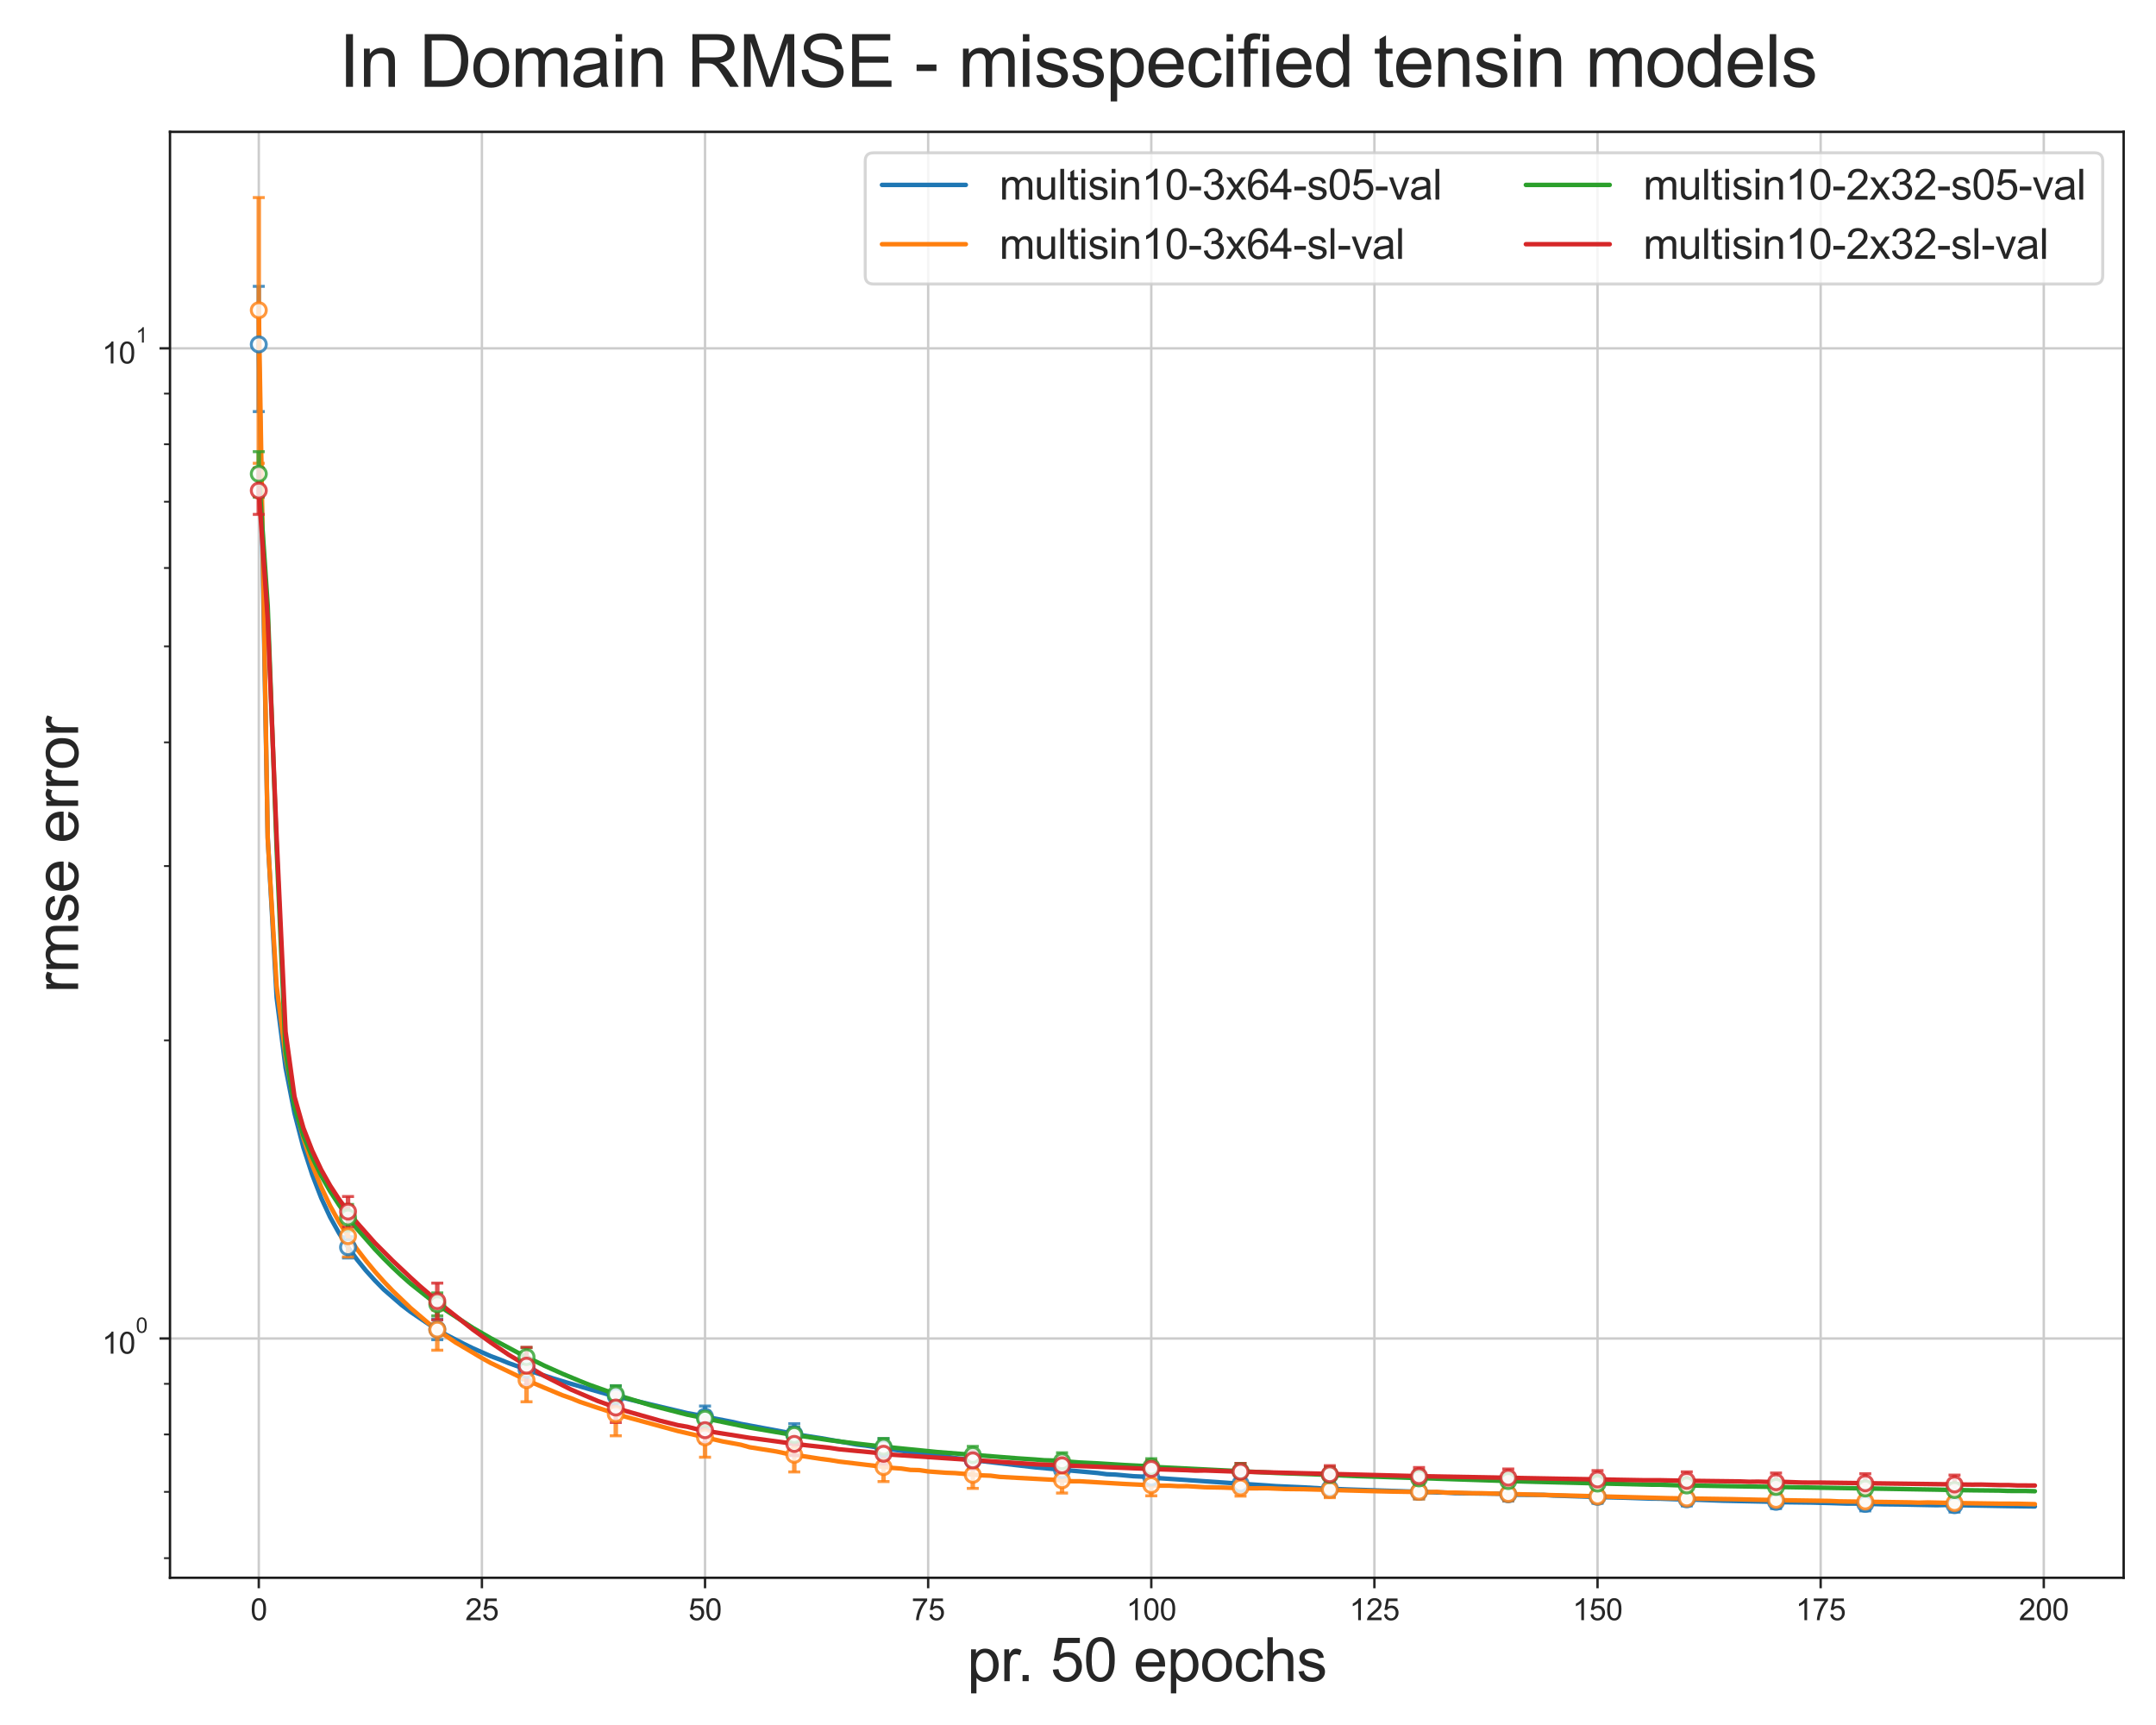 <?xml version="1.0" encoding="utf-8" standalone="no"?>
<!DOCTYPE svg PUBLIC "-//W3C//DTD SVG 1.1//EN"
  "http://www.w3.org/Graphics/SVG/1.1/DTD/svg11.dtd">
<svg xmlns:xlink="http://www.w3.org/1999/xlink" width="720pt" height="576pt" viewBox="0 0 720 576" xmlns="http://www.w3.org/2000/svg" version="1.1">
 <defs>
  <style type="text/css">*{stroke-linejoin: round; stroke-linecap: butt}</style>
 </defs>
 <g id="figure_1">
  <g id="patch_1">
   <path d="M 0 576 
L 720 576 
L 720 0 
L 0 0 
z
" style="fill: #ffffff"/>
  </g>
  <g id="axes_1">
   <g id="patch_2">
    <path d="M 56.767 526.84 
L 709.2 526.84 
L 709.2 44.021 
L 56.767 44.021 
z
" style="fill: #ffffff"/>
   </g>
   <g id="matplotlib.axis_1">
    <g id="xtick_1">
     <g id="line2d_1">
      <path d="M 86.423 526.84 
L 86.423 44.021 
" clip-path="url(#p9e7799819b)" style="fill: none; stroke: #cccccc; stroke-width: 0.8; stroke-linecap: round"/>
     </g>
     <g id="line2d_2">
      <defs>
       <path id="m64cd21279b" d="M 0 0 
L 0 3.5 
" style="stroke: #262626; stroke-width: 0.8"/>
      </defs>
      <g>
       <use xlink:href="#m64cd21279b" x="86.423" y="526.84" style="fill: #262626; stroke: #262626; stroke-width: 0.8"/>
      </g>
     </g>
     <g id="text_1">
      <!-- 0 -->
      <g style="fill: #262626" transform="translate(83.643 540.998)scale(0.1 -0.1)">
       <defs>
        <path id="ArialMT-30" d="M 266 2259 
Q 266 3072 433 3567 
Q 600 4063 929 4331 
Q 1259 4600 1759 4600 
Q 2128 4600 2406 4451 
Q 2684 4303 2865 4023 
Q 3047 3744 3150 3342 
Q 3253 2941 3253 2259 
Q 3253 1453 3087 958 
Q 2922 463 2592 192 
Q 2263 -78 1759 -78 
Q 1097 -78 719 397 
Q 266 969 266 2259 
z
M 844 2259 
Q 844 1131 1108 757 
Q 1372 384 1759 384 
Q 2147 384 2411 759 
Q 2675 1134 2675 2259 
Q 2675 3391 2411 3762 
Q 2147 4134 1753 4134 
Q 1366 4134 1134 3806 
Q 844 3388 844 2259 
z
" transform="scale(0.016)"/>
       </defs>
       <use xlink:href="#ArialMT-30"/>
      </g>
     </g>
    </g>
    <g id="xtick_2">
     <g id="line2d_3">
      <path d="M 160.936 526.84 
L 160.936 44.021 
" clip-path="url(#p9e7799819b)" style="fill: none; stroke: #cccccc; stroke-width: 0.8; stroke-linecap: round"/>
     </g>
     <g id="line2d_4">
      <g>
       <use xlink:href="#m64cd21279b" x="160.936" y="526.84" style="fill: #262626; stroke: #262626; stroke-width: 0.8"/>
      </g>
     </g>
     <g id="text_2">
      <!-- 25 -->
      <g style="fill: #262626" transform="translate(155.375 540.998)scale(0.1 -0.1)">
       <defs>
        <path id="ArialMT-32" d="M 3222 541 
L 3222 0 
L 194 0 
Q 188 203 259 391 
Q 375 700 629 1000 
Q 884 1300 1366 1694 
Q 2113 2306 2375 2664 
Q 2638 3022 2638 3341 
Q 2638 3675 2398 3904 
Q 2159 4134 1775 4134 
Q 1369 4134 1125 3890 
Q 881 3647 878 3216 
L 300 3275 
Q 359 3922 746 4261 
Q 1134 4600 1788 4600 
Q 2447 4600 2831 4234 
Q 3216 3869 3216 3328 
Q 3216 3053 3103 2787 
Q 2991 2522 2730 2228 
Q 2469 1934 1863 1422 
Q 1356 997 1212 845 
Q 1069 694 975 541 
L 3222 541 
z
" transform="scale(0.016)"/>
        <path id="ArialMT-35" d="M 266 1200 
L 856 1250 
Q 922 819 1161 601 
Q 1400 384 1738 384 
Q 2144 384 2425 690 
Q 2706 997 2706 1503 
Q 2706 1984 2436 2262 
Q 2166 2541 1728 2541 
Q 1456 2541 1237 2417 
Q 1019 2294 894 2097 
L 366 2166 
L 809 4519 
L 3088 4519 
L 3088 3981 
L 1259 3981 
L 1013 2750 
Q 1425 3038 1878 3038 
Q 2478 3038 2890 2622 
Q 3303 2206 3303 1553 
Q 3303 931 2941 478 
Q 2500 -78 1738 -78 
Q 1113 -78 717 272 
Q 322 622 266 1200 
z
" transform="scale(0.016)"/>
       </defs>
       <use xlink:href="#ArialMT-32"/>
       <use xlink:href="#ArialMT-35" x="55.615"/>
      </g>
     </g>
    </g>
    <g id="xtick_3">
     <g id="line2d_5">
      <path d="M 235.448 526.84 
L 235.448 44.021 
" clip-path="url(#p9e7799819b)" style="fill: none; stroke: #cccccc; stroke-width: 0.8; stroke-linecap: round"/>
     </g>
     <g id="line2d_6">
      <g>
       <use xlink:href="#m64cd21279b" x="235.448" y="526.84" style="fill: #262626; stroke: #262626; stroke-width: 0.8"/>
      </g>
     </g>
     <g id="text_3">
      <!-- 50 -->
      <g style="fill: #262626" transform="translate(229.888 540.998)scale(0.1 -0.1)">
       <use xlink:href="#ArialMT-35"/>
       <use xlink:href="#ArialMT-30" x="55.615"/>
      </g>
     </g>
    </g>
    <g id="xtick_4">
     <g id="line2d_7">
      <path d="M 309.961 526.84 
L 309.961 44.021 
" clip-path="url(#p9e7799819b)" style="fill: none; stroke: #cccccc; stroke-width: 0.8; stroke-linecap: round"/>
     </g>
     <g id="line2d_8">
      <g>
       <use xlink:href="#m64cd21279b" x="309.961" y="526.84" style="fill: #262626; stroke: #262626; stroke-width: 0.8"/>
      </g>
     </g>
     <g id="text_4">
      <!-- 75 -->
      <g style="fill: #262626" transform="translate(304.4 540.998)scale(0.1 -0.1)">
       <defs>
        <path id="ArialMT-37" d="M 303 3981 
L 303 4522 
L 3269 4522 
L 3269 4084 
Q 2831 3619 2401 2847 
Q 1972 2075 1738 1259 
Q 1569 684 1522 0 
L 944 0 
Q 953 541 1156 1306 
Q 1359 2072 1739 2783 
Q 2119 3494 2547 3981 
L 303 3981 
z
" transform="scale(0.016)"/>
       </defs>
       <use xlink:href="#ArialMT-37"/>
       <use xlink:href="#ArialMT-35" x="55.615"/>
      </g>
     </g>
    </g>
    <g id="xtick_5">
     <g id="line2d_9">
      <path d="M 384.474 526.84 
L 384.474 44.021 
" clip-path="url(#p9e7799819b)" style="fill: none; stroke: #cccccc; stroke-width: 0.8; stroke-linecap: round"/>
     </g>
     <g id="line2d_10">
      <g>
       <use xlink:href="#m64cd21279b" x="384.474" y="526.84" style="fill: #262626; stroke: #262626; stroke-width: 0.8"/>
      </g>
     </g>
     <g id="text_5">
      <!-- 100 -->
      <g style="fill: #262626" transform="translate(376.132 540.998)scale(0.1 -0.1)">
       <defs>
        <path id="ArialMT-31" d="M 2384 0 
L 1822 0 
L 1822 3584 
Q 1619 3391 1289 3197 
Q 959 3003 697 2906 
L 697 3450 
Q 1169 3672 1522 3987 
Q 1875 4303 2022 4600 
L 2384 4600 
L 2384 0 
z
" transform="scale(0.016)"/>
       </defs>
       <use xlink:href="#ArialMT-31"/>
       <use xlink:href="#ArialMT-30" x="55.615"/>
       <use xlink:href="#ArialMT-30" x="111.23"/>
      </g>
     </g>
    </g>
    <g id="xtick_6">
     <g id="line2d_11">
      <path d="M 458.986 526.84 
L 458.986 44.021 
" clip-path="url(#p9e7799819b)" style="fill: none; stroke: #cccccc; stroke-width: 0.8; stroke-linecap: round"/>
     </g>
     <g id="line2d_12">
      <g>
       <use xlink:href="#m64cd21279b" x="458.986" y="526.84" style="fill: #262626; stroke: #262626; stroke-width: 0.8"/>
      </g>
     </g>
     <g id="text_6">
      <!-- 125 -->
      <g style="fill: #262626" transform="translate(450.645 540.998)scale(0.1 -0.1)">
       <use xlink:href="#ArialMT-31"/>
       <use xlink:href="#ArialMT-32" x="55.615"/>
       <use xlink:href="#ArialMT-35" x="111.23"/>
      </g>
     </g>
    </g>
    <g id="xtick_7">
     <g id="line2d_13">
      <path d="M 533.499 526.84 
L 533.499 44.021 
" clip-path="url(#p9e7799819b)" style="fill: none; stroke: #cccccc; stroke-width: 0.8; stroke-linecap: round"/>
     </g>
     <g id="line2d_14">
      <g>
       <use xlink:href="#m64cd21279b" x="533.499" y="526.84" style="fill: #262626; stroke: #262626; stroke-width: 0.8"/>
      </g>
     </g>
     <g id="text_7">
      <!-- 150 -->
      <g style="fill: #262626" transform="translate(525.158 540.998)scale(0.1 -0.1)">
       <use xlink:href="#ArialMT-31"/>
       <use xlink:href="#ArialMT-35" x="55.615"/>
       <use xlink:href="#ArialMT-30" x="111.23"/>
      </g>
     </g>
    </g>
    <g id="xtick_8">
     <g id="line2d_15">
      <path d="M 608.012 526.84 
L 608.012 44.021 
" clip-path="url(#p9e7799819b)" style="fill: none; stroke: #cccccc; stroke-width: 0.8; stroke-linecap: round"/>
     </g>
     <g id="line2d_16">
      <g>
       <use xlink:href="#m64cd21279b" x="608.012" y="526.84" style="fill: #262626; stroke: #262626; stroke-width: 0.8"/>
      </g>
     </g>
     <g id="text_8">
      <!-- 175 -->
      <g style="fill: #262626" transform="translate(599.67 540.998)scale(0.1 -0.1)">
       <use xlink:href="#ArialMT-31"/>
       <use xlink:href="#ArialMT-37" x="55.615"/>
       <use xlink:href="#ArialMT-35" x="111.23"/>
      </g>
     </g>
    </g>
    <g id="xtick_9">
     <g id="line2d_17">
      <path d="M 682.524 526.84 
L 682.524 44.021 
" clip-path="url(#p9e7799819b)" style="fill: none; stroke: #cccccc; stroke-width: 0.8; stroke-linecap: round"/>
     </g>
     <g id="line2d_18">
      <g>
       <use xlink:href="#m64cd21279b" x="682.524" y="526.84" style="fill: #262626; stroke: #262626; stroke-width: 0.8"/>
      </g>
     </g>
     <g id="text_9">
      <!-- 200 -->
      <g style="fill: #262626" transform="translate(674.183 540.998)scale(0.1 -0.1)">
       <use xlink:href="#ArialMT-32"/>
       <use xlink:href="#ArialMT-30" x="55.615"/>
       <use xlink:href="#ArialMT-30" x="111.23"/>
      </g>
     </g>
    </g>
    <g id="text_10">
     <!-- pr. 50 epochs -->
     <g style="fill: #262626" transform="translate(322.943 561.36)scale(0.2 -0.2)">
      <defs>
       <path id="ArialMT-70" d="M 422 -1272 
L 422 3319 
L 934 3319 
L 934 2888 
Q 1116 3141 1344 3267 
Q 1572 3394 1897 3394 
Q 2322 3394 2647 3175 
Q 2972 2956 3137 2557 
Q 3303 2159 3303 1684 
Q 3303 1175 3120 767 
Q 2938 359 2589 142 
Q 2241 -75 1856 -75 
Q 1575 -75 1351 44 
Q 1128 163 984 344 
L 984 -1272 
L 422 -1272 
z
M 931 1641 
Q 931 1000 1190 694 
Q 1450 388 1819 388 
Q 2194 388 2461 705 
Q 2728 1022 2728 1688 
Q 2728 2322 2467 2637 
Q 2206 2953 1844 2953 
Q 1484 2953 1207 2617 
Q 931 2281 931 1641 
z
" transform="scale(0.016)"/>
       <path id="ArialMT-72" d="M 416 0 
L 416 3319 
L 922 3319 
L 922 2816 
Q 1116 3169 1280 3281 
Q 1444 3394 1641 3394 
Q 1925 3394 2219 3213 
L 2025 2691 
Q 1819 2813 1613 2813 
Q 1428 2813 1281 2702 
Q 1134 2591 1072 2394 
Q 978 2094 978 1738 
L 978 0 
L 416 0 
z
" transform="scale(0.016)"/>
       <path id="ArialMT-2e" d="M 581 0 
L 581 641 
L 1222 641 
L 1222 0 
L 581 0 
z
" transform="scale(0.016)"/>
       <path id="ArialMT-20" transform="scale(0.016)"/>
       <path id="ArialMT-65" d="M 2694 1069 
L 3275 997 
Q 3138 488 2766 206 
Q 2394 -75 1816 -75 
Q 1088 -75 661 373 
Q 234 822 234 1631 
Q 234 2469 665 2931 
Q 1097 3394 1784 3394 
Q 2450 3394 2872 2941 
Q 3294 2488 3294 1666 
Q 3294 1616 3291 1516 
L 816 1516 
Q 847 969 1125 678 
Q 1403 388 1819 388 
Q 2128 388 2347 550 
Q 2566 713 2694 1069 
z
M 847 1978 
L 2700 1978 
Q 2663 2397 2488 2606 
Q 2219 2931 1791 2931 
Q 1403 2931 1139 2672 
Q 875 2413 847 1978 
z
" transform="scale(0.016)"/>
       <path id="ArialMT-6f" d="M 213 1659 
Q 213 2581 725 3025 
Q 1153 3394 1769 3394 
Q 2453 3394 2887 2945 
Q 3322 2497 3322 1706 
Q 3322 1066 3130 698 
Q 2938 331 2570 128 
Q 2203 -75 1769 -75 
Q 1072 -75 642 372 
Q 213 819 213 1659 
z
M 791 1659 
Q 791 1022 1069 705 
Q 1347 388 1769 388 
Q 2188 388 2466 706 
Q 2744 1025 2744 1678 
Q 2744 2294 2464 2611 
Q 2184 2928 1769 2928 
Q 1347 2928 1069 2612 
Q 791 2297 791 1659 
z
" transform="scale(0.016)"/>
       <path id="ArialMT-63" d="M 2588 1216 
L 3141 1144 
Q 3050 572 2676 248 
Q 2303 -75 1759 -75 
Q 1078 -75 664 370 
Q 250 816 250 1647 
Q 250 2184 428 2587 
Q 606 2991 970 3192 
Q 1334 3394 1763 3394 
Q 2303 3394 2647 3120 
Q 2991 2847 3088 2344 
L 2541 2259 
Q 2463 2594 2264 2762 
Q 2066 2931 1784 2931 
Q 1359 2931 1093 2626 
Q 828 2322 828 1663 
Q 828 994 1084 691 
Q 1341 388 1753 388 
Q 2084 388 2306 591 
Q 2528 794 2588 1216 
z
" transform="scale(0.016)"/>
       <path id="ArialMT-68" d="M 422 0 
L 422 4581 
L 984 4581 
L 984 2938 
Q 1378 3394 1978 3394 
Q 2347 3394 2619 3248 
Q 2891 3103 3008 2847 
Q 3125 2591 3125 2103 
L 3125 0 
L 2563 0 
L 2563 2103 
Q 2563 2525 2380 2717 
Q 2197 2909 1863 2909 
Q 1613 2909 1392 2779 
Q 1172 2650 1078 2428 
Q 984 2206 984 1816 
L 984 0 
L 422 0 
z
" transform="scale(0.016)"/>
       <path id="ArialMT-73" d="M 197 991 
L 753 1078 
Q 800 744 1014 566 
Q 1228 388 1613 388 
Q 2000 388 2187 545 
Q 2375 703 2375 916 
Q 2375 1106 2209 1216 
Q 2094 1291 1634 1406 
Q 1016 1563 777 1677 
Q 538 1791 414 1992 
Q 291 2194 291 2438 
Q 291 2659 392 2848 
Q 494 3038 669 3163 
Q 800 3259 1026 3326 
Q 1253 3394 1513 3394 
Q 1903 3394 2198 3281 
Q 2494 3169 2634 2976 
Q 2775 2784 2828 2463 
L 2278 2388 
Q 2241 2644 2061 2787 
Q 1881 2931 1553 2931 
Q 1166 2931 1000 2803 
Q 834 2675 834 2503 
Q 834 2394 903 2306 
Q 972 2216 1119 2156 
Q 1203 2125 1616 2013 
Q 2213 1853 2448 1751 
Q 2684 1650 2818 1456 
Q 2953 1263 2953 975 
Q 2953 694 2789 445 
Q 2625 197 2315 61 
Q 2006 -75 1616 -75 
Q 969 -75 630 194 
Q 291 463 197 991 
z
" transform="scale(0.016)"/>
      </defs>
      <use xlink:href="#ArialMT-70"/>
      <use xlink:href="#ArialMT-72" x="55.615"/>
      <use xlink:href="#ArialMT-2e" x="83.416"/>
      <use xlink:href="#ArialMT-20" x="111.199"/>
      <use xlink:href="#ArialMT-35" x="138.982"/>
      <use xlink:href="#ArialMT-30" x="194.598"/>
      <use xlink:href="#ArialMT-20" x="250.213"/>
      <use xlink:href="#ArialMT-65" x="277.996"/>
      <use xlink:href="#ArialMT-70" x="333.611"/>
      <use xlink:href="#ArialMT-6f" x="389.227"/>
      <use xlink:href="#ArialMT-63" x="444.842"/>
      <use xlink:href="#ArialMT-68" x="494.842"/>
      <use xlink:href="#ArialMT-73" x="550.457"/>
     </g>
    </g>
   </g>
   <g id="matplotlib.axis_2">
    <g id="ytick_1">
     <g id="line2d_19">
      <path d="M 56.767 446.941 
L 709.2 446.941 
" clip-path="url(#p9e7799819b)" style="fill: none; stroke: #cccccc; stroke-width: 0.8; stroke-linecap: round"/>
     </g>
     <g id="line2d_20">
      <defs>
       <path id="m98cd4b4dc1" d="M 0 0 
L -3.5 0 
" style="stroke: #262626; stroke-width: 0.8"/>
      </defs>
      <g>
       <use xlink:href="#m98cd4b4dc1" x="56.767" y="446.941" style="fill: #262626; stroke: #262626; stroke-width: 0.8"/>
      </g>
     </g>
     <g id="text_11">
      <!-- $\mathdefault{10^{0}}$ -->
      <g style="fill: #262626" transform="translate(34.067 452.098)scale(0.1 -0.1)">
       <use xlink:href="#ArialMT-31" transform="translate(0 0.994)"/>
       <use xlink:href="#ArialMT-30" transform="translate(55.615 0.994)"/>
       <use xlink:href="#ArialMT-30" transform="translate(112.973 70.688)scale(0.7)"/>
      </g>
     </g>
    </g>
    <g id="ytick_2">
     <g id="line2d_21">
      <path d="M 56.767 116.308 
L 709.2 116.308 
" clip-path="url(#p9e7799819b)" style="fill: none; stroke: #cccccc; stroke-width: 0.8; stroke-linecap: round"/>
     </g>
     <g id="line2d_22">
      <g>
       <use xlink:href="#m98cd4b4dc1" x="56.767" y="116.308" style="fill: #262626; stroke: #262626; stroke-width: 0.8"/>
      </g>
     </g>
     <g id="text_12">
      <!-- $\mathdefault{10^{1}}$ -->
      <g style="fill: #262626" transform="translate(34.067 121.464)scale(0.1 -0.1)">
       <use xlink:href="#ArialMT-31" transform="translate(0 0.994)"/>
       <use xlink:href="#ArialMT-30" transform="translate(55.615 0.994)"/>
       <use xlink:href="#ArialMT-31" transform="translate(112.973 70.688)scale(0.7)"/>
      </g>
     </g>
    </g>
    <g id="ytick_3">
     <g id="line2d_23">
      <defs>
       <path id="m16ffb60876" d="M 0 0 
L -2 0 
" style="stroke: #262626; stroke-width: 0.6"/>
      </defs>
      <g>
       <use xlink:href="#m16ffb60876" x="56.767" y="520.292" style="fill: #262626; stroke: #262626; stroke-width: 0.6"/>
      </g>
     </g>
    </g>
    <g id="ytick_4">
     <g id="line2d_24">
      <g>
       <use xlink:href="#m16ffb60876" x="56.767" y="498.157" style="fill: #262626; stroke: #262626; stroke-width: 0.6"/>
      </g>
     </g>
    </g>
    <g id="ytick_5">
     <g id="line2d_25">
      <g>
       <use xlink:href="#m16ffb60876" x="56.767" y="478.983" style="fill: #262626; stroke: #262626; stroke-width: 0.6"/>
      </g>
     </g>
    </g>
    <g id="ytick_6">
     <g id="line2d_26">
      <g>
       <use xlink:href="#m16ffb60876" x="56.767" y="462.07" style="fill: #262626; stroke: #262626; stroke-width: 0.6"/>
      </g>
     </g>
    </g>
    <g id="ytick_7">
     <g id="line2d_27">
      <g>
       <use xlink:href="#m16ffb60876" x="56.767" y="347.411" style="fill: #262626; stroke: #262626; stroke-width: 0.6"/>
      </g>
     </g>
    </g>
    <g id="ytick_8">
     <g id="line2d_28">
      <g>
       <use xlink:href="#m16ffb60876" x="56.767" y="289.189" style="fill: #262626; stroke: #262626; stroke-width: 0.6"/>
      </g>
     </g>
    </g>
    <g id="ytick_9">
     <g id="line2d_29">
      <g>
       <use xlink:href="#m16ffb60876" x="56.767" y="247.88" style="fill: #262626; stroke: #262626; stroke-width: 0.6"/>
      </g>
     </g>
    </g>
    <g id="ytick_10">
     <g id="line2d_30">
      <g>
       <use xlink:href="#m16ffb60876" x="56.767" y="215.839" style="fill: #262626; stroke: #262626; stroke-width: 0.6"/>
      </g>
     </g>
    </g>
    <g id="ytick_11">
     <g id="line2d_31">
      <g>
       <use xlink:href="#m16ffb60876" x="56.767" y="189.659" style="fill: #262626; stroke: #262626; stroke-width: 0.6"/>
      </g>
     </g>
    </g>
    <g id="ytick_12">
     <g id="line2d_32">
      <g>
       <use xlink:href="#m16ffb60876" x="56.767" y="167.524" style="fill: #262626; stroke: #262626; stroke-width: 0.6"/>
      </g>
     </g>
    </g>
    <g id="ytick_13">
     <g id="line2d_33">
      <g>
       <use xlink:href="#m16ffb60876" x="56.767" y="148.35" style="fill: #262626; stroke: #262626; stroke-width: 0.6"/>
      </g>
     </g>
    </g>
    <g id="ytick_14">
     <g id="line2d_34">
      <g>
       <use xlink:href="#m16ffb60876" x="56.767" y="131.437" style="fill: #262626; stroke: #262626; stroke-width: 0.6"/>
      </g>
     </g>
    </g>
    <g id="text_13">
     <!-- rmse error -->
     <g style="fill: #262626" transform="translate(26.092 331.54)rotate(-90)scale(0.2 -0.2)">
      <defs>
       <path id="ArialMT-6d" d="M 422 0 
L 422 3319 
L 925 3319 
L 925 2853 
Q 1081 3097 1340 3245 
Q 1600 3394 1931 3394 
Q 2300 3394 2536 3241 
Q 2772 3088 2869 2813 
Q 3263 3394 3894 3394 
Q 4388 3394 4653 3120 
Q 4919 2847 4919 2278 
L 4919 0 
L 4359 0 
L 4359 2091 
Q 4359 2428 4304 2576 
Q 4250 2725 4106 2815 
Q 3963 2906 3769 2906 
Q 3419 2906 3187 2673 
Q 2956 2441 2956 1928 
L 2956 0 
L 2394 0 
L 2394 2156 
Q 2394 2531 2256 2718 
Q 2119 2906 1806 2906 
Q 1569 2906 1367 2781 
Q 1166 2656 1075 2415 
Q 984 2175 984 1722 
L 984 0 
L 422 0 
z
" transform="scale(0.016)"/>
      </defs>
      <use xlink:href="#ArialMT-72"/>
      <use xlink:href="#ArialMT-6d" x="33.301"/>
      <use xlink:href="#ArialMT-73" x="116.602"/>
      <use xlink:href="#ArialMT-65" x="166.602"/>
      <use xlink:href="#ArialMT-20" x="222.217"/>
      <use xlink:href="#ArialMT-65" x="250"/>
      <use xlink:href="#ArialMT-72" x="305.615"/>
      <use xlink:href="#ArialMT-72" x="338.916"/>
      <use xlink:href="#ArialMT-6f" x="372.217"/>
      <use xlink:href="#ArialMT-72" x="427.832"/>
     </g>
    </g>
   </g>
   <g id="line2d_35">
    <path d="M 86.423 115.003 
L 89.404 279.645 
L 92.384 333.063 
L 95.365 356.507 
L 98.345 371.696 
L 101.326 383.181 
L 104.306 392.332 
L 107.287 400.052 
L 110.267 406.466 
L 113.248 411.819 
L 116.228 416.472 
L 119.209 420.573 
L 122.189 424.249 
L 125.17 427.546 
L 128.15 430.583 
L 134.111 435.751 
L 137.092 438.031 
L 143.053 442.08 
L 149.014 445.695 
L 154.975 448.781 
L 157.955 450.222 
L 163.916 452.855 
L 166.897 453.95 
L 169.877 455.165 
L 178.819 458.361 
L 184.78 460.29 
L 190.741 462.082 
L 196.702 463.812 
L 202.663 465.505 
L 229.487 471.857 
L 232.468 472.394 
L 238.429 473.615 
L 244.39 474.76 
L 247.37 475.449 
L 268.234 479.332 
L 274.195 480.239 
L 286.117 482.352 
L 289.098 482.702 
L 295.059 483.601 
L 312.942 486.11 
L 315.922 486.378 
L 318.903 486.858 
L 345.727 489.966 
L 366.591 491.858 
L 369.571 492.263 
L 372.552 492.385 
L 378.513 492.929 
L 381.493 493.058 
L 387.454 493.602 
L 426.201 496.246 
L 435.142 496.643 
L 441.103 496.994 
L 450.045 497.348 
L 479.85 498.334 
L 482.831 498.374 
L 485.811 498.575 
L 500.714 498.785 
L 506.675 499.114 
L 515.616 499.171 
L 518.597 499.38 
L 536.48 499.952 
L 542.441 500.095 
L 551.382 500.402 
L 554.363 500.425 
L 560.324 500.645 
L 566.285 500.768 
L 575.226 501.102 
L 593.109 501.475 
L 596.09 501.61 
L 605.031 501.724 
L 610.992 501.874 
L 616.953 502.065 
L 619.934 502.06 
L 628.875 502.298 
L 634.836 502.363 
L 640.797 502.487 
L 646.758 502.603 
L 649.739 502.533 
L 670.602 502.905 
L 679.544 503.023 
L 679.544 503.023 
" clip-path="url(#p9e7799819b)" style="fill: none; stroke: #1f77b4; stroke-width: 1.5; stroke-linecap: round"/>
   </g>
   <g id="LineCollection_1">
    <path d="M 86.423 137.433 
L 86.423 95.608 
" clip-path="url(#p9e7799819b)" style="fill: none; stroke: #1f77b4; stroke-opacity: 0.8; stroke-width: 1.5"/>
    <path d="M 116.228 420.055 
L 116.228 412.975 
" clip-path="url(#p9e7799819b)" style="fill: none; stroke: #1f77b4; stroke-opacity: 0.8; stroke-width: 1.5"/>
    <path d="M 146.033 447.335 
L 146.033 440.51 
" clip-path="url(#p9e7799819b)" style="fill: none; stroke: #1f77b4; stroke-opacity: 0.8; stroke-width: 1.5"/>
    <path d="M 175.838 460.754 
L 175.838 453.996 
" clip-path="url(#p9e7799819b)" style="fill: none; stroke: #1f77b4; stroke-opacity: 0.8; stroke-width: 1.5"/>
    <path d="M 205.643 469.707 
L 205.643 462.806 
" clip-path="url(#p9e7799819b)" style="fill: none; stroke: #1f77b4; stroke-opacity: 0.8; stroke-width: 1.5"/>
    <path d="M 235.448 476.686 
L 235.448 469.506 
" clip-path="url(#p9e7799819b)" style="fill: none; stroke: #1f77b4; stroke-opacity: 0.8; stroke-width: 1.5"/>
    <path d="M 265.254 482.323 
L 265.254 475.398 
" clip-path="url(#p9e7799819b)" style="fill: none; stroke: #1f77b4; stroke-opacity: 0.8; stroke-width: 1.5"/>
    <path d="M 295.059 486.845 
L 295.059 480.428 
" clip-path="url(#p9e7799819b)" style="fill: none; stroke: #1f77b4; stroke-opacity: 0.8; stroke-width: 1.5"/>
    <path d="M 324.864 490.542 
L 324.864 484.689 
" clip-path="url(#p9e7799819b)" style="fill: none; stroke: #1f77b4; stroke-opacity: 0.8; stroke-width: 1.5"/>
    <path d="M 354.669 493.515 
L 354.669 488.267 
" clip-path="url(#p9e7799819b)" style="fill: none; stroke: #1f77b4; stroke-opacity: 0.8; stroke-width: 1.5"/>
    <path d="M 384.474 496.071 
L 384.474 490.725 
" clip-path="url(#p9e7799819b)" style="fill: none; stroke: #1f77b4; stroke-opacity: 0.8; stroke-width: 1.5"/>
    <path d="M 414.279 498.19 
L 414.279 492.698 
" clip-path="url(#p9e7799819b)" style="fill: none; stroke: #1f77b4; stroke-opacity: 0.8; stroke-width: 1.5"/>
    <path d="M 444.084 499.706 
L 444.084 494.493 
" clip-path="url(#p9e7799819b)" style="fill: none; stroke: #1f77b4; stroke-opacity: 0.8; stroke-width: 1.5"/>
    <path d="M 473.889 500.497 
L 473.889 495.827 
" clip-path="url(#p9e7799819b)" style="fill: none; stroke: #1f77b4; stroke-opacity: 0.8; stroke-width: 1.5"/>
    <path d="M 503.694 501.208 
L 503.694 496.792 
" clip-path="url(#p9e7799819b)" style="fill: none; stroke: #1f77b4; stroke-opacity: 0.8; stroke-width: 1.5"/>
    <path d="M 533.499 501.958 
L 533.499 497.747 
" clip-path="url(#p9e7799819b)" style="fill: none; stroke: #1f77b4; stroke-opacity: 0.8; stroke-width: 1.5"/>
    <path d="M 563.304 502.829 
L 563.304 498.513 
" clip-path="url(#p9e7799819b)" style="fill: none; stroke: #1f77b4; stroke-opacity: 0.8; stroke-width: 1.5"/>
    <path d="M 593.109 503.721 
L 593.109 499.263 
" clip-path="url(#p9e7799819b)" style="fill: none; stroke: #1f77b4; stroke-opacity: 0.8; stroke-width: 1.5"/>
    <path d="M 622.914 504.492 
L 622.914 499.893 
" clip-path="url(#p9e7799819b)" style="fill: none; stroke: #1f77b4; stroke-opacity: 0.8; stroke-width: 1.5"/>
    <path d="M 652.719 504.894 
L 652.719 500.34 
" clip-path="url(#p9e7799819b)" style="fill: none; stroke: #1f77b4; stroke-opacity: 0.8; stroke-width: 1.5"/>
   </g>
   <g id="line2d_36">
    <defs>
     <path id="mc7a8227e3e" d="M 2 0 
L -2 -0 
" style="stroke: #1f77b4; stroke-opacity: 0.8"/>
    </defs>
    <g clip-path="url(#p9e7799819b)">
     <use xlink:href="#mc7a8227e3e" x="86.423" y="137.433" style="fill: #1f77b4; fill-opacity: 0.8; stroke: #1f77b4; stroke-opacity: 0.8"/>
     <use xlink:href="#mc7a8227e3e" x="116.228" y="420.055" style="fill: #1f77b4; fill-opacity: 0.8; stroke: #1f77b4; stroke-opacity: 0.8"/>
     <use xlink:href="#mc7a8227e3e" x="146.033" y="447.335" style="fill: #1f77b4; fill-opacity: 0.8; stroke: #1f77b4; stroke-opacity: 0.8"/>
     <use xlink:href="#mc7a8227e3e" x="175.838" y="460.754" style="fill: #1f77b4; fill-opacity: 0.8; stroke: #1f77b4; stroke-opacity: 0.8"/>
     <use xlink:href="#mc7a8227e3e" x="205.643" y="469.707" style="fill: #1f77b4; fill-opacity: 0.8; stroke: #1f77b4; stroke-opacity: 0.8"/>
     <use xlink:href="#mc7a8227e3e" x="235.448" y="476.686" style="fill: #1f77b4; fill-opacity: 0.8; stroke: #1f77b4; stroke-opacity: 0.8"/>
     <use xlink:href="#mc7a8227e3e" x="265.254" y="482.323" style="fill: #1f77b4; fill-opacity: 0.8; stroke: #1f77b4; stroke-opacity: 0.8"/>
     <use xlink:href="#mc7a8227e3e" x="295.059" y="486.845" style="fill: #1f77b4; fill-opacity: 0.8; stroke: #1f77b4; stroke-opacity: 0.8"/>
     <use xlink:href="#mc7a8227e3e" x="324.864" y="490.542" style="fill: #1f77b4; fill-opacity: 0.8; stroke: #1f77b4; stroke-opacity: 0.8"/>
     <use xlink:href="#mc7a8227e3e" x="354.669" y="493.515" style="fill: #1f77b4; fill-opacity: 0.8; stroke: #1f77b4; stroke-opacity: 0.8"/>
     <use xlink:href="#mc7a8227e3e" x="384.474" y="496.071" style="fill: #1f77b4; fill-opacity: 0.8; stroke: #1f77b4; stroke-opacity: 0.8"/>
     <use xlink:href="#mc7a8227e3e" x="414.279" y="498.19" style="fill: #1f77b4; fill-opacity: 0.8; stroke: #1f77b4; stroke-opacity: 0.8"/>
     <use xlink:href="#mc7a8227e3e" x="444.084" y="499.706" style="fill: #1f77b4; fill-opacity: 0.8; stroke: #1f77b4; stroke-opacity: 0.8"/>
     <use xlink:href="#mc7a8227e3e" x="473.889" y="500.497" style="fill: #1f77b4; fill-opacity: 0.8; stroke: #1f77b4; stroke-opacity: 0.8"/>
     <use xlink:href="#mc7a8227e3e" x="503.694" y="501.208" style="fill: #1f77b4; fill-opacity: 0.8; stroke: #1f77b4; stroke-opacity: 0.8"/>
     <use xlink:href="#mc7a8227e3e" x="533.499" y="501.958" style="fill: #1f77b4; fill-opacity: 0.8; stroke: #1f77b4; stroke-opacity: 0.8"/>
     <use xlink:href="#mc7a8227e3e" x="563.304" y="502.829" style="fill: #1f77b4; fill-opacity: 0.8; stroke: #1f77b4; stroke-opacity: 0.8"/>
     <use xlink:href="#mc7a8227e3e" x="593.109" y="503.721" style="fill: #1f77b4; fill-opacity: 0.8; stroke: #1f77b4; stroke-opacity: 0.8"/>
     <use xlink:href="#mc7a8227e3e" x="622.914" y="504.492" style="fill: #1f77b4; fill-opacity: 0.8; stroke: #1f77b4; stroke-opacity: 0.8"/>
     <use xlink:href="#mc7a8227e3e" x="652.719" y="504.894" style="fill: #1f77b4; fill-opacity: 0.8; stroke: #1f77b4; stroke-opacity: 0.8"/>
    </g>
   </g>
   <g id="line2d_37">
    <g clip-path="url(#p9e7799819b)">
     <use xlink:href="#mc7a8227e3e" x="86.423" y="95.608" style="fill: #1f77b4; fill-opacity: 0.8; stroke: #1f77b4; stroke-opacity: 0.8"/>
     <use xlink:href="#mc7a8227e3e" x="116.228" y="412.975" style="fill: #1f77b4; fill-opacity: 0.8; stroke: #1f77b4; stroke-opacity: 0.8"/>
     <use xlink:href="#mc7a8227e3e" x="146.033" y="440.51" style="fill: #1f77b4; fill-opacity: 0.8; stroke: #1f77b4; stroke-opacity: 0.8"/>
     <use xlink:href="#mc7a8227e3e" x="175.838" y="453.996" style="fill: #1f77b4; fill-opacity: 0.8; stroke: #1f77b4; stroke-opacity: 0.8"/>
     <use xlink:href="#mc7a8227e3e" x="205.643" y="462.806" style="fill: #1f77b4; fill-opacity: 0.8; stroke: #1f77b4; stroke-opacity: 0.8"/>
     <use xlink:href="#mc7a8227e3e" x="235.448" y="469.506" style="fill: #1f77b4; fill-opacity: 0.8; stroke: #1f77b4; stroke-opacity: 0.8"/>
     <use xlink:href="#mc7a8227e3e" x="265.254" y="475.398" style="fill: #1f77b4; fill-opacity: 0.8; stroke: #1f77b4; stroke-opacity: 0.8"/>
     <use xlink:href="#mc7a8227e3e" x="295.059" y="480.428" style="fill: #1f77b4; fill-opacity: 0.8; stroke: #1f77b4; stroke-opacity: 0.8"/>
     <use xlink:href="#mc7a8227e3e" x="324.864" y="484.689" style="fill: #1f77b4; fill-opacity: 0.8; stroke: #1f77b4; stroke-opacity: 0.8"/>
     <use xlink:href="#mc7a8227e3e" x="354.669" y="488.267" style="fill: #1f77b4; fill-opacity: 0.8; stroke: #1f77b4; stroke-opacity: 0.8"/>
     <use xlink:href="#mc7a8227e3e" x="384.474" y="490.725" style="fill: #1f77b4; fill-opacity: 0.8; stroke: #1f77b4; stroke-opacity: 0.8"/>
     <use xlink:href="#mc7a8227e3e" x="414.279" y="492.698" style="fill: #1f77b4; fill-opacity: 0.8; stroke: #1f77b4; stroke-opacity: 0.8"/>
     <use xlink:href="#mc7a8227e3e" x="444.084" y="494.493" style="fill: #1f77b4; fill-opacity: 0.8; stroke: #1f77b4; stroke-opacity: 0.8"/>
     <use xlink:href="#mc7a8227e3e" x="473.889" y="495.827" style="fill: #1f77b4; fill-opacity: 0.8; stroke: #1f77b4; stroke-opacity: 0.8"/>
     <use xlink:href="#mc7a8227e3e" x="503.694" y="496.792" style="fill: #1f77b4; fill-opacity: 0.8; stroke: #1f77b4; stroke-opacity: 0.8"/>
     <use xlink:href="#mc7a8227e3e" x="533.499" y="497.747" style="fill: #1f77b4; fill-opacity: 0.8; stroke: #1f77b4; stroke-opacity: 0.8"/>
     <use xlink:href="#mc7a8227e3e" x="563.304" y="498.513" style="fill: #1f77b4; fill-opacity: 0.8; stroke: #1f77b4; stroke-opacity: 0.8"/>
     <use xlink:href="#mc7a8227e3e" x="593.109" y="499.263" style="fill: #1f77b4; fill-opacity: 0.8; stroke: #1f77b4; stroke-opacity: 0.8"/>
     <use xlink:href="#mc7a8227e3e" x="622.914" y="499.893" style="fill: #1f77b4; fill-opacity: 0.8; stroke: #1f77b4; stroke-opacity: 0.8"/>
     <use xlink:href="#mc7a8227e3e" x="652.719" y="500.34" style="fill: #1f77b4; fill-opacity: 0.8; stroke: #1f77b4; stroke-opacity: 0.8"/>
    </g>
   </g>
   <g id="line2d_38">
    <path d="M 86.423 103.581 
L 89.404 280.139 
L 92.384 329.189 
L 95.365 352.669 
L 98.345 368.511 
L 101.326 380.057 
L 104.306 389.079 
L 107.287 396.41 
L 110.267 402.676 
L 113.248 408.097 
L 116.228 412.768 
L 119.209 417.096 
L 122.189 420.954 
L 125.17 424.557 
L 128.15 427.898 
L 131.131 431.018 
L 137.092 436.747 
L 143.053 441.819 
L 149.014 446.124 
L 151.994 448.177 
L 160.936 453.473 
L 163.916 455.14 
L 175.838 460.858 
L 181.799 463.381 
L 187.76 465.866 
L 190.741 466.91 
L 193.721 468.124 
L 199.682 470.114 
L 202.663 471.078 
L 205.643 472.195 
L 226.507 477.871 
L 241.409 481.329 
L 247.37 482.412 
L 250.351 483.253 
L 259.293 484.673 
L 262.273 485.311 
L 274.195 487.154 
L 277.176 487.533 
L 280.156 488.026 
L 298.039 490.161 
L 301.02 490.373 
L 304 490.817 
L 306.981 490.888 
L 309.961 491.333 
L 315.922 491.771 
L 318.903 491.881 
L 327.844 492.643 
L 330.825 492.754 
L 333.805 493.144 
L 339.766 493.472 
L 354.669 494.281 
L 357.649 494.601 
L 360.63 494.615 
L 375.532 495.511 
L 387.454 496.083 
L 390.435 496.084 
L 393.415 496.245 
L 396.396 496.232 
L 402.357 496.607 
L 408.318 496.717 
L 411.298 496.827 
L 414.279 496.695 
L 417.259 496.977 
L 423.22 496.946 
L 429.181 497.196 
L 435.142 497.259 
L 458.986 497.92 
L 464.947 498.057 
L 476.87 498.25 
L 479.85 498.162 
L 482.831 498.415 
L 485.811 498.406 
L 491.772 498.609 
L 494.753 498.604 
L 500.714 498.778 
L 557.343 500.266 
L 578.207 500.58 
L 587.148 500.789 
L 599.07 501.001 
L 610.992 501.179 
L 613.973 501.323 
L 637.817 501.661 
L 640.797 501.762 
L 643.778 501.685 
L 652.719 501.876 
L 667.622 502.096 
L 673.583 502.118 
L 679.544 502.257 
L 679.544 502.257 
" clip-path="url(#p9e7799819b)" style="fill: none; stroke: #ff7f0e; stroke-width: 1.5; stroke-linecap: round"/>
   </g>
   <g id="LineCollection_2">
    <path d="M 86.423 154.685 
L 86.423 65.968 
" clip-path="url(#p9e7799819b)" style="fill: none; stroke: #ff7f0e; stroke-opacity: 0.8; stroke-width: 1.5"/>
    <path d="M 116.228 419.718 
L 116.228 406.138 
" clip-path="url(#p9e7799819b)" style="fill: none; stroke: #ff7f0e; stroke-opacity: 0.8; stroke-width: 1.5"/>
    <path d="M 146.033 450.861 
L 146.033 437.434 
" clip-path="url(#p9e7799819b)" style="fill: none; stroke: #ff7f0e; stroke-opacity: 0.8; stroke-width: 1.5"/>
    <path d="M 175.838 468.069 
L 175.838 453.991 
" clip-path="url(#p9e7799819b)" style="fill: none; stroke: #ff7f0e; stroke-opacity: 0.8; stroke-width: 1.5"/>
    <path d="M 205.643 479.428 
L 205.643 465.309 
" clip-path="url(#p9e7799819b)" style="fill: none; stroke: #ff7f0e; stroke-opacity: 0.8; stroke-width: 1.5"/>
    <path d="M 235.448 486.59 
L 235.448 473.632 
" clip-path="url(#p9e7799819b)" style="fill: none; stroke: #ff7f0e; stroke-opacity: 0.8; stroke-width: 1.5"/>
    <path d="M 265.254 491.503 
L 265.254 480.279 
" clip-path="url(#p9e7799819b)" style="fill: none; stroke: #ff7f0e; stroke-opacity: 0.8; stroke-width: 1.5"/>
    <path d="M 295.059 494.709 
L 295.059 485.18 
" clip-path="url(#p9e7799819b)" style="fill: none; stroke: #ff7f0e; stroke-opacity: 0.8; stroke-width: 1.5"/>
    <path d="M 324.864 496.989 
L 324.864 488.077 
" clip-path="url(#p9e7799819b)" style="fill: none; stroke: #ff7f0e; stroke-opacity: 0.8; stroke-width: 1.5"/>
    <path d="M 354.669 498.546 
L 354.669 490.139 
" clip-path="url(#p9e7799819b)" style="fill: none; stroke: #ff7f0e; stroke-opacity: 0.8; stroke-width: 1.5"/>
    <path d="M 384.474 499.473 
L 384.474 492.429 
" clip-path="url(#p9e7799819b)" style="fill: none; stroke: #ff7f0e; stroke-opacity: 0.8; stroke-width: 1.5"/>
    <path d="M 414.279 499.569 
L 414.279 493.878 
" clip-path="url(#p9e7799819b)" style="fill: none; stroke: #ff7f0e; stroke-opacity: 0.8; stroke-width: 1.5"/>
    <path d="M 444.084 500.092 
L 444.084 494.877 
" clip-path="url(#p9e7799819b)" style="fill: none; stroke: #ff7f0e; stroke-opacity: 0.8; stroke-width: 1.5"/>
    <path d="M 473.889 500.525 
L 473.889 495.795 
" clip-path="url(#p9e7799819b)" style="fill: none; stroke: #ff7f0e; stroke-opacity: 0.8; stroke-width: 1.5"/>
    <path d="M 503.694 501.107 
L 503.694 496.648 
" clip-path="url(#p9e7799819b)" style="fill: none; stroke: #ff7f0e; stroke-opacity: 0.8; stroke-width: 1.5"/>
    <path d="M 533.499 501.748 
L 533.499 497.634 
" clip-path="url(#p9e7799819b)" style="fill: none; stroke: #ff7f0e; stroke-opacity: 0.8; stroke-width: 1.5"/>
    <path d="M 563.304 502.341 
L 563.304 498.393 
" clip-path="url(#p9e7799819b)" style="fill: none; stroke: #ff7f0e; stroke-opacity: 0.8; stroke-width: 1.5"/>
    <path d="M 593.109 502.88 
L 593.109 498.812 
" clip-path="url(#p9e7799819b)" style="fill: none; stroke: #ff7f0e; stroke-opacity: 0.8; stroke-width: 1.5"/>
    <path d="M 622.914 503.354 
L 622.914 499.378 
" clip-path="url(#p9e7799819b)" style="fill: none; stroke: #ff7f0e; stroke-opacity: 0.8; stroke-width: 1.5"/>
    <path d="M 652.719 503.829 
L 652.719 499.949 
" clip-path="url(#p9e7799819b)" style="fill: none; stroke: #ff7f0e; stroke-opacity: 0.8; stroke-width: 1.5"/>
   </g>
   <g id="line2d_39">
    <defs>
     <path id="mddaa7d6889" d="M 2 0 
L -2 -0 
" style="stroke: #ff7f0e; stroke-opacity: 0.8"/>
    </defs>
    <g clip-path="url(#p9e7799819b)">
     <use xlink:href="#mddaa7d6889" x="86.423" y="154.685" style="fill: #ff7f0e; fill-opacity: 0.8; stroke: #ff7f0e; stroke-opacity: 0.8"/>
     <use xlink:href="#mddaa7d6889" x="116.228" y="419.718" style="fill: #ff7f0e; fill-opacity: 0.8; stroke: #ff7f0e; stroke-opacity: 0.8"/>
     <use xlink:href="#mddaa7d6889" x="146.033" y="450.861" style="fill: #ff7f0e; fill-opacity: 0.8; stroke: #ff7f0e; stroke-opacity: 0.8"/>
     <use xlink:href="#mddaa7d6889" x="175.838" y="468.069" style="fill: #ff7f0e; fill-opacity: 0.8; stroke: #ff7f0e; stroke-opacity: 0.8"/>
     <use xlink:href="#mddaa7d6889" x="205.643" y="479.428" style="fill: #ff7f0e; fill-opacity: 0.8; stroke: #ff7f0e; stroke-opacity: 0.8"/>
     <use xlink:href="#mddaa7d6889" x="235.448" y="486.59" style="fill: #ff7f0e; fill-opacity: 0.8; stroke: #ff7f0e; stroke-opacity: 0.8"/>
     <use xlink:href="#mddaa7d6889" x="265.254" y="491.503" style="fill: #ff7f0e; fill-opacity: 0.8; stroke: #ff7f0e; stroke-opacity: 0.8"/>
     <use xlink:href="#mddaa7d6889" x="295.059" y="494.709" style="fill: #ff7f0e; fill-opacity: 0.8; stroke: #ff7f0e; stroke-opacity: 0.8"/>
     <use xlink:href="#mddaa7d6889" x="324.864" y="496.989" style="fill: #ff7f0e; fill-opacity: 0.8; stroke: #ff7f0e; stroke-opacity: 0.8"/>
     <use xlink:href="#mddaa7d6889" x="354.669" y="498.546" style="fill: #ff7f0e; fill-opacity: 0.8; stroke: #ff7f0e; stroke-opacity: 0.8"/>
     <use xlink:href="#mddaa7d6889" x="384.474" y="499.473" style="fill: #ff7f0e; fill-opacity: 0.8; stroke: #ff7f0e; stroke-opacity: 0.8"/>
     <use xlink:href="#mddaa7d6889" x="414.279" y="499.569" style="fill: #ff7f0e; fill-opacity: 0.8; stroke: #ff7f0e; stroke-opacity: 0.8"/>
     <use xlink:href="#mddaa7d6889" x="444.084" y="500.092" style="fill: #ff7f0e; fill-opacity: 0.8; stroke: #ff7f0e; stroke-opacity: 0.8"/>
     <use xlink:href="#mddaa7d6889" x="473.889" y="500.525" style="fill: #ff7f0e; fill-opacity: 0.8; stroke: #ff7f0e; stroke-opacity: 0.8"/>
     <use xlink:href="#mddaa7d6889" x="503.694" y="501.107" style="fill: #ff7f0e; fill-opacity: 0.8; stroke: #ff7f0e; stroke-opacity: 0.8"/>
     <use xlink:href="#mddaa7d6889" x="533.499" y="501.748" style="fill: #ff7f0e; fill-opacity: 0.8; stroke: #ff7f0e; stroke-opacity: 0.8"/>
     <use xlink:href="#mddaa7d6889" x="563.304" y="502.341" style="fill: #ff7f0e; fill-opacity: 0.8; stroke: #ff7f0e; stroke-opacity: 0.8"/>
     <use xlink:href="#mddaa7d6889" x="593.109" y="502.88" style="fill: #ff7f0e; fill-opacity: 0.8; stroke: #ff7f0e; stroke-opacity: 0.8"/>
     <use xlink:href="#mddaa7d6889" x="622.914" y="503.354" style="fill: #ff7f0e; fill-opacity: 0.8; stroke: #ff7f0e; stroke-opacity: 0.8"/>
     <use xlink:href="#mddaa7d6889" x="652.719" y="503.829" style="fill: #ff7f0e; fill-opacity: 0.8; stroke: #ff7f0e; stroke-opacity: 0.8"/>
    </g>
   </g>
   <g id="line2d_40">
    <g clip-path="url(#p9e7799819b)">
     <use xlink:href="#mddaa7d6889" x="86.423" y="65.968" style="fill: #ff7f0e; fill-opacity: 0.8; stroke: #ff7f0e; stroke-opacity: 0.8"/>
     <use xlink:href="#mddaa7d6889" x="116.228" y="406.138" style="fill: #ff7f0e; fill-opacity: 0.8; stroke: #ff7f0e; stroke-opacity: 0.8"/>
     <use xlink:href="#mddaa7d6889" x="146.033" y="437.434" style="fill: #ff7f0e; fill-opacity: 0.8; stroke: #ff7f0e; stroke-opacity: 0.8"/>
     <use xlink:href="#mddaa7d6889" x="175.838" y="453.991" style="fill: #ff7f0e; fill-opacity: 0.8; stroke: #ff7f0e; stroke-opacity: 0.8"/>
     <use xlink:href="#mddaa7d6889" x="205.643" y="465.309" style="fill: #ff7f0e; fill-opacity: 0.8; stroke: #ff7f0e; stroke-opacity: 0.8"/>
     <use xlink:href="#mddaa7d6889" x="235.448" y="473.632" style="fill: #ff7f0e; fill-opacity: 0.8; stroke: #ff7f0e; stroke-opacity: 0.8"/>
     <use xlink:href="#mddaa7d6889" x="265.254" y="480.279" style="fill: #ff7f0e; fill-opacity: 0.8; stroke: #ff7f0e; stroke-opacity: 0.8"/>
     <use xlink:href="#mddaa7d6889" x="295.059" y="485.18" style="fill: #ff7f0e; fill-opacity: 0.8; stroke: #ff7f0e; stroke-opacity: 0.8"/>
     <use xlink:href="#mddaa7d6889" x="324.864" y="488.077" style="fill: #ff7f0e; fill-opacity: 0.8; stroke: #ff7f0e; stroke-opacity: 0.8"/>
     <use xlink:href="#mddaa7d6889" x="354.669" y="490.139" style="fill: #ff7f0e; fill-opacity: 0.8; stroke: #ff7f0e; stroke-opacity: 0.8"/>
     <use xlink:href="#mddaa7d6889" x="384.474" y="492.429" style="fill: #ff7f0e; fill-opacity: 0.8; stroke: #ff7f0e; stroke-opacity: 0.8"/>
     <use xlink:href="#mddaa7d6889" x="414.279" y="493.878" style="fill: #ff7f0e; fill-opacity: 0.8; stroke: #ff7f0e; stroke-opacity: 0.8"/>
     <use xlink:href="#mddaa7d6889" x="444.084" y="494.877" style="fill: #ff7f0e; fill-opacity: 0.8; stroke: #ff7f0e; stroke-opacity: 0.8"/>
     <use xlink:href="#mddaa7d6889" x="473.889" y="495.795" style="fill: #ff7f0e; fill-opacity: 0.8; stroke: #ff7f0e; stroke-opacity: 0.8"/>
     <use xlink:href="#mddaa7d6889" x="503.694" y="496.648" style="fill: #ff7f0e; fill-opacity: 0.8; stroke: #ff7f0e; stroke-opacity: 0.8"/>
     <use xlink:href="#mddaa7d6889" x="533.499" y="497.634" style="fill: #ff7f0e; fill-opacity: 0.8; stroke: #ff7f0e; stroke-opacity: 0.8"/>
     <use xlink:href="#mddaa7d6889" x="563.304" y="498.393" style="fill: #ff7f0e; fill-opacity: 0.8; stroke: #ff7f0e; stroke-opacity: 0.8"/>
     <use xlink:href="#mddaa7d6889" x="593.109" y="498.812" style="fill: #ff7f0e; fill-opacity: 0.8; stroke: #ff7f0e; stroke-opacity: 0.8"/>
     <use xlink:href="#mddaa7d6889" x="622.914" y="499.378" style="fill: #ff7f0e; fill-opacity: 0.8; stroke: #ff7f0e; stroke-opacity: 0.8"/>
     <use xlink:href="#mddaa7d6889" x="652.719" y="499.949" style="fill: #ff7f0e; fill-opacity: 0.8; stroke: #ff7f0e; stroke-opacity: 0.8"/>
    </g>
   </g>
   <g id="line2d_41">
    <path d="M 86.423 158.221 
L 89.404 202.304 
L 92.384 283.465 
L 95.365 351.031 
L 98.345 369.598 
L 101.326 379.196 
L 104.306 386.487 
L 107.287 392.597 
L 110.267 397.814 
L 113.248 402.382 
L 116.228 406.54 
L 119.209 410.315 
L 125.17 417.094 
L 128.15 420.237 
L 131.131 423.203 
L 134.111 425.996 
L 137.092 428.628 
L 143.053 433.345 
L 149.014 437.614 
L 157.955 443.419 
L 163.916 446.868 
L 172.858 451.63 
L 181.799 456.025 
L 187.76 458.685 
L 193.721 461.171 
L 196.702 462.361 
L 208.624 466.599 
L 217.565 469.309 
L 229.487 472.365 
L 250.351 476.686 
L 256.312 477.699 
L 262.273 478.709 
L 277.176 480.922 
L 286.117 482.037 
L 295.059 483.064 
L 312.942 484.851 
L 339.766 486.959 
L 345.727 487.351 
L 348.708 487.594 
L 351.688 487.669 
L 360.63 488.348 
L 366.591 488.638 
L 375.532 489.19 
L 381.493 489.488 
L 384.474 489.781 
L 426.201 491.839 
L 438.123 492.261 
L 453.025 492.893 
L 458.986 493.07 
L 506.675 494.633 
L 512.636 494.794 
L 551.382 495.765 
L 554.363 495.764 
L 560.324 495.962 
L 646.758 497.411 
L 652.719 497.541 
L 658.68 497.632 
L 667.622 497.728 
L 670.602 497.843 
L 676.563 497.859 
L 679.544 497.936 
L 679.544 497.936 
" clip-path="url(#p9e7799819b)" style="fill: none; stroke: #2ca02c; stroke-width: 1.5; stroke-linecap: round"/>
   </g>
   <g id="LineCollection_3">
    <path d="M 86.423 166.025 
L 86.423 150.82 
" clip-path="url(#p9e7799819b)" style="fill: none; stroke: #2ca02c; stroke-opacity: 0.8; stroke-width: 1.5"/>
    <path d="M 116.228 411.025 
L 116.228 402.191 
" clip-path="url(#p9e7799819b)" style="fill: none; stroke: #2ca02c; stroke-opacity: 0.8; stroke-width: 1.5"/>
    <path d="M 146.033 439.386 
L 146.033 431.739 
" clip-path="url(#p9e7799819b)" style="fill: none; stroke: #2ca02c; stroke-opacity: 0.8; stroke-width: 1.5"/>
    <path d="M 175.838 456.349 
L 175.838 449.989 
" clip-path="url(#p9e7799819b)" style="fill: none; stroke: #2ca02c; stroke-opacity: 0.8; stroke-width: 1.5"/>
    <path d="M 205.643 468.497 
L 205.643 462.696 
" clip-path="url(#p9e7799819b)" style="fill: none; stroke: #2ca02c; stroke-opacity: 0.8; stroke-width: 1.5"/>
    <path d="M 235.448 476.145 
L 235.448 471.311 
" clip-path="url(#p9e7799819b)" style="fill: none; stroke: #2ca02c; stroke-opacity: 0.8; stroke-width: 1.5"/>
    <path d="M 265.254 481.854 
L 265.254 476.529 
" clip-path="url(#p9e7799819b)" style="fill: none; stroke: #2ca02c; stroke-opacity: 0.8; stroke-width: 1.5"/>
    <path d="M 295.059 485.849 
L 295.059 480.332 
" clip-path="url(#p9e7799819b)" style="fill: none; stroke: #2ca02c; stroke-opacity: 0.8; stroke-width: 1.5"/>
    <path d="M 324.864 488.687 
L 324.864 482.981 
" clip-path="url(#p9e7799819b)" style="fill: none; stroke: #2ca02c; stroke-opacity: 0.8; stroke-width: 1.5"/>
    <path d="M 354.669 490.802 
L 354.669 485.111 
" clip-path="url(#p9e7799819b)" style="fill: none; stroke: #2ca02c; stroke-opacity: 0.8; stroke-width: 1.5"/>
    <path d="M 384.474 492.532 
L 384.474 487.083 
" clip-path="url(#p9e7799819b)" style="fill: none; stroke: #2ca02c; stroke-opacity: 0.8; stroke-width: 1.5"/>
    <path d="M 414.279 493.938 
L 414.279 488.659 
" clip-path="url(#p9e7799819b)" style="fill: none; stroke: #2ca02c; stroke-opacity: 0.8; stroke-width: 1.5"/>
    <path d="M 444.084 495.222 
L 444.084 489.864 
" clip-path="url(#p9e7799819b)" style="fill: none; stroke: #2ca02c; stroke-opacity: 0.8; stroke-width: 1.5"/>
    <path d="M 473.889 496.329 
L 473.889 491.004 
" clip-path="url(#p9e7799819b)" style="fill: none; stroke: #2ca02c; stroke-opacity: 0.8; stroke-width: 1.5"/>
    <path d="M 503.694 497.178 
L 503.694 491.945 
" clip-path="url(#p9e7799819b)" style="fill: none; stroke: #2ca02c; stroke-opacity: 0.8; stroke-width: 1.5"/>
    <path d="M 533.499 497.982 
L 533.499 492.818 
" clip-path="url(#p9e7799819b)" style="fill: none; stroke: #2ca02c; stroke-opacity: 0.8; stroke-width: 1.5"/>
    <path d="M 563.304 498.486 
L 563.304 493.586 
" clip-path="url(#p9e7799819b)" style="fill: none; stroke: #2ca02c; stroke-opacity: 0.8; stroke-width: 1.5"/>
    <path d="M 593.109 498.843 
L 593.109 494.192 
" clip-path="url(#p9e7799819b)" style="fill: none; stroke: #2ca02c; stroke-opacity: 0.8; stroke-width: 1.5"/>
    <path d="M 622.914 499.235 
L 622.914 494.813 
" clip-path="url(#p9e7799819b)" style="fill: none; stroke: #2ca02c; stroke-opacity: 0.8; stroke-width: 1.5"/>
    <path d="M 652.719 499.727 
L 652.719 495.387 
" clip-path="url(#p9e7799819b)" style="fill: none; stroke: #2ca02c; stroke-opacity: 0.8; stroke-width: 1.5"/>
   </g>
   <g id="line2d_42">
    <defs>
     <path id="mac5d6a4b66" d="M 2 0 
L -2 -0 
" style="stroke: #2ca02c; stroke-opacity: 0.8"/>
    </defs>
    <g clip-path="url(#p9e7799819b)">
     <use xlink:href="#mac5d6a4b66" x="86.423" y="166.025" style="fill: #2ca02c; fill-opacity: 0.8; stroke: #2ca02c; stroke-opacity: 0.8"/>
     <use xlink:href="#mac5d6a4b66" x="116.228" y="411.025" style="fill: #2ca02c; fill-opacity: 0.8; stroke: #2ca02c; stroke-opacity: 0.8"/>
     <use xlink:href="#mac5d6a4b66" x="146.033" y="439.386" style="fill: #2ca02c; fill-opacity: 0.8; stroke: #2ca02c; stroke-opacity: 0.8"/>
     <use xlink:href="#mac5d6a4b66" x="175.838" y="456.349" style="fill: #2ca02c; fill-opacity: 0.8; stroke: #2ca02c; stroke-opacity: 0.8"/>
     <use xlink:href="#mac5d6a4b66" x="205.643" y="468.497" style="fill: #2ca02c; fill-opacity: 0.8; stroke: #2ca02c; stroke-opacity: 0.8"/>
     <use xlink:href="#mac5d6a4b66" x="235.448" y="476.145" style="fill: #2ca02c; fill-opacity: 0.8; stroke: #2ca02c; stroke-opacity: 0.8"/>
     <use xlink:href="#mac5d6a4b66" x="265.254" y="481.854" style="fill: #2ca02c; fill-opacity: 0.8; stroke: #2ca02c; stroke-opacity: 0.8"/>
     <use xlink:href="#mac5d6a4b66" x="295.059" y="485.849" style="fill: #2ca02c; fill-opacity: 0.8; stroke: #2ca02c; stroke-opacity: 0.8"/>
     <use xlink:href="#mac5d6a4b66" x="324.864" y="488.687" style="fill: #2ca02c; fill-opacity: 0.8; stroke: #2ca02c; stroke-opacity: 0.8"/>
     <use xlink:href="#mac5d6a4b66" x="354.669" y="490.802" style="fill: #2ca02c; fill-opacity: 0.8; stroke: #2ca02c; stroke-opacity: 0.8"/>
     <use xlink:href="#mac5d6a4b66" x="384.474" y="492.532" style="fill: #2ca02c; fill-opacity: 0.8; stroke: #2ca02c; stroke-opacity: 0.8"/>
     <use xlink:href="#mac5d6a4b66" x="414.279" y="493.938" style="fill: #2ca02c; fill-opacity: 0.8; stroke: #2ca02c; stroke-opacity: 0.8"/>
     <use xlink:href="#mac5d6a4b66" x="444.084" y="495.222" style="fill: #2ca02c; fill-opacity: 0.8; stroke: #2ca02c; stroke-opacity: 0.8"/>
     <use xlink:href="#mac5d6a4b66" x="473.889" y="496.329" style="fill: #2ca02c; fill-opacity: 0.8; stroke: #2ca02c; stroke-opacity: 0.8"/>
     <use xlink:href="#mac5d6a4b66" x="503.694" y="497.178" style="fill: #2ca02c; fill-opacity: 0.8; stroke: #2ca02c; stroke-opacity: 0.8"/>
     <use xlink:href="#mac5d6a4b66" x="533.499" y="497.982" style="fill: #2ca02c; fill-opacity: 0.8; stroke: #2ca02c; stroke-opacity: 0.8"/>
     <use xlink:href="#mac5d6a4b66" x="563.304" y="498.486" style="fill: #2ca02c; fill-opacity: 0.8; stroke: #2ca02c; stroke-opacity: 0.8"/>
     <use xlink:href="#mac5d6a4b66" x="593.109" y="498.843" style="fill: #2ca02c; fill-opacity: 0.8; stroke: #2ca02c; stroke-opacity: 0.8"/>
     <use xlink:href="#mac5d6a4b66" x="622.914" y="499.235" style="fill: #2ca02c; fill-opacity: 0.8; stroke: #2ca02c; stroke-opacity: 0.8"/>
     <use xlink:href="#mac5d6a4b66" x="652.719" y="499.727" style="fill: #2ca02c; fill-opacity: 0.8; stroke: #2ca02c; stroke-opacity: 0.8"/>
    </g>
   </g>
   <g id="line2d_43">
    <g clip-path="url(#p9e7799819b)">
     <use xlink:href="#mac5d6a4b66" x="86.423" y="150.82" style="fill: #2ca02c; fill-opacity: 0.8; stroke: #2ca02c; stroke-opacity: 0.8"/>
     <use xlink:href="#mac5d6a4b66" x="116.228" y="402.191" style="fill: #2ca02c; fill-opacity: 0.8; stroke: #2ca02c; stroke-opacity: 0.8"/>
     <use xlink:href="#mac5d6a4b66" x="146.033" y="431.739" style="fill: #2ca02c; fill-opacity: 0.8; stroke: #2ca02c; stroke-opacity: 0.8"/>
     <use xlink:href="#mac5d6a4b66" x="175.838" y="449.989" style="fill: #2ca02c; fill-opacity: 0.8; stroke: #2ca02c; stroke-opacity: 0.8"/>
     <use xlink:href="#mac5d6a4b66" x="205.643" y="462.696" style="fill: #2ca02c; fill-opacity: 0.8; stroke: #2ca02c; stroke-opacity: 0.8"/>
     <use xlink:href="#mac5d6a4b66" x="235.448" y="471.311" style="fill: #2ca02c; fill-opacity: 0.8; stroke: #2ca02c; stroke-opacity: 0.8"/>
     <use xlink:href="#mac5d6a4b66" x="265.254" y="476.529" style="fill: #2ca02c; fill-opacity: 0.8; stroke: #2ca02c; stroke-opacity: 0.8"/>
     <use xlink:href="#mac5d6a4b66" x="295.059" y="480.332" style="fill: #2ca02c; fill-opacity: 0.8; stroke: #2ca02c; stroke-opacity: 0.8"/>
     <use xlink:href="#mac5d6a4b66" x="324.864" y="482.981" style="fill: #2ca02c; fill-opacity: 0.8; stroke: #2ca02c; stroke-opacity: 0.8"/>
     <use xlink:href="#mac5d6a4b66" x="354.669" y="485.111" style="fill: #2ca02c; fill-opacity: 0.8; stroke: #2ca02c; stroke-opacity: 0.8"/>
     <use xlink:href="#mac5d6a4b66" x="384.474" y="487.083" style="fill: #2ca02c; fill-opacity: 0.8; stroke: #2ca02c; stroke-opacity: 0.8"/>
     <use xlink:href="#mac5d6a4b66" x="414.279" y="488.659" style="fill: #2ca02c; fill-opacity: 0.8; stroke: #2ca02c; stroke-opacity: 0.8"/>
     <use xlink:href="#mac5d6a4b66" x="444.084" y="489.864" style="fill: #2ca02c; fill-opacity: 0.8; stroke: #2ca02c; stroke-opacity: 0.8"/>
     <use xlink:href="#mac5d6a4b66" x="473.889" y="491.004" style="fill: #2ca02c; fill-opacity: 0.8; stroke: #2ca02c; stroke-opacity: 0.8"/>
     <use xlink:href="#mac5d6a4b66" x="503.694" y="491.945" style="fill: #2ca02c; fill-opacity: 0.8; stroke: #2ca02c; stroke-opacity: 0.8"/>
     <use xlink:href="#mac5d6a4b66" x="533.499" y="492.818" style="fill: #2ca02c; fill-opacity: 0.8; stroke: #2ca02c; stroke-opacity: 0.8"/>
     <use xlink:href="#mac5d6a4b66" x="563.304" y="493.586" style="fill: #2ca02c; fill-opacity: 0.8; stroke: #2ca02c; stroke-opacity: 0.8"/>
     <use xlink:href="#mac5d6a4b66" x="593.109" y="494.192" style="fill: #2ca02c; fill-opacity: 0.8; stroke: #2ca02c; stroke-opacity: 0.8"/>
     <use xlink:href="#mac5d6a4b66" x="622.914" y="494.813" style="fill: #2ca02c; fill-opacity: 0.8; stroke: #2ca02c; stroke-opacity: 0.8"/>
     <use xlink:href="#mac5d6a4b66" x="652.719" y="495.387" style="fill: #2ca02c; fill-opacity: 0.8; stroke: #2ca02c; stroke-opacity: 0.8"/>
    </g>
   </g>
   <g id="line2d_44">
    <path d="M 86.423 163.806 
L 89.404 206.708 
L 92.384 279.654 
L 95.365 344.516 
L 98.345 366.181 
L 101.326 376.667 
L 104.306 384.302 
L 107.287 390.601 
L 110.267 395.901 
L 113.248 400.471 
L 116.228 404.557 
L 119.209 408.24 
L 125.17 414.979 
L 131.131 420.963 
L 137.092 426.572 
L 140.072 429.294 
L 149.014 436.942 
L 157.955 444.002 
L 163.916 448.319 
L 169.877 452.373 
L 181.799 459.475 
L 190.741 464.017 
L 199.682 467.832 
L 208.624 471.044 
L 220.546 474.431 
L 226.507 475.907 
L 229.487 476.404 
L 232.468 477.157 
L 235.448 477.563 
L 238.429 478.215 
L 250.351 480.113 
L 259.293 481.299 
L 265.254 482.143 
L 277.176 483.461 
L 280.156 483.924 
L 292.078 485.054 
L 298.039 485.748 
L 345.727 488.936 
L 387.454 490.629 
L 396.396 490.91 
L 399.376 491.067 
L 402.357 491.016 
L 411.298 491.333 
L 473.889 492.908 
L 521.577 493.782 
L 548.402 494.257 
L 554.363 494.269 
L 563.304 494.451 
L 581.187 494.668 
L 584.168 494.786 
L 587.148 494.744 
L 593.109 494.915 
L 596.09 494.833 
L 602.051 495.04 
L 608.012 495.06 
L 658.68 495.74 
L 661.661 495.713 
L 667.622 495.873 
L 670.602 495.872 
L 673.583 496.005 
L 679.544 496.038 
L 679.544 496.038 
" clip-path="url(#p9e7799819b)" style="fill: none; stroke: #d62728; stroke-width: 1.5; stroke-linecap: round"/>
   </g>
   <g id="LineCollection_4">
    <path d="M 86.423 171.762 
L 86.423 156.268 
" clip-path="url(#p9e7799819b)" style="fill: none; stroke: #d62728; stroke-opacity: 0.8; stroke-width: 1.5"/>
    <path d="M 116.228 409.775 
L 116.228 399.523 
" clip-path="url(#p9e7799819b)" style="fill: none; stroke: #d62728; stroke-opacity: 0.8; stroke-width: 1.5"/>
    <path d="M 146.033 440.735 
L 146.033 428.456 
" clip-path="url(#p9e7799819b)" style="fill: none; stroke: #d62728; stroke-opacity: 0.8; stroke-width: 1.5"/>
    <path d="M 175.838 462.423 
L 175.838 449.9 
" clip-path="url(#p9e7799819b)" style="fill: none; stroke: #d62728; stroke-opacity: 0.8; stroke-width: 1.5"/>
    <path d="M 205.643 474.985 
L 205.643 465.174 
" clip-path="url(#p9e7799819b)" style="fill: none; stroke: #d62728; stroke-opacity: 0.8; stroke-width: 1.5"/>
    <path d="M 235.448 481.764 
L 235.448 473.481 
" clip-path="url(#p9e7799819b)" style="fill: none; stroke: #d62728; stroke-opacity: 0.8; stroke-width: 1.5"/>
    <path d="M 265.254 486.055 
L 265.254 478.334 
" clip-path="url(#p9e7799819b)" style="fill: none; stroke: #d62728; stroke-opacity: 0.8; stroke-width: 1.5"/>
    <path d="M 295.059 488.849 
L 295.059 482.101 
" clip-path="url(#p9e7799819b)" style="fill: none; stroke: #d62728; stroke-opacity: 0.8; stroke-width: 1.5"/>
    <path d="M 324.864 490.613 
L 324.864 484.749 
" clip-path="url(#p9e7799819b)" style="fill: none; stroke: #d62728; stroke-opacity: 0.8; stroke-width: 1.5"/>
    <path d="M 354.669 492.17 
L 354.669 486.494 
" clip-path="url(#p9e7799819b)" style="fill: none; stroke: #d62728; stroke-opacity: 0.8; stroke-width: 1.5"/>
    <path d="M 384.474 493.266 
L 384.474 487.766 
" clip-path="url(#p9e7799819b)" style="fill: none; stroke: #d62728; stroke-opacity: 0.8; stroke-width: 1.5"/>
    <path d="M 414.279 494.224 
L 414.279 488.655 
" clip-path="url(#p9e7799819b)" style="fill: none; stroke: #d62728; stroke-opacity: 0.8; stroke-width: 1.5"/>
    <path d="M 444.084 495.179 
L 444.084 489.403 
" clip-path="url(#p9e7799819b)" style="fill: none; stroke: #d62728; stroke-opacity: 0.8; stroke-width: 1.5"/>
    <path d="M 473.889 495.852 
L 473.889 490.024 
" clip-path="url(#p9e7799819b)" style="fill: none; stroke: #d62728; stroke-opacity: 0.8; stroke-width: 1.5"/>
    <path d="M 503.694 496.374 
L 503.694 490.515 
" clip-path="url(#p9e7799819b)" style="fill: none; stroke: #d62728; stroke-opacity: 0.8; stroke-width: 1.5"/>
    <path d="M 533.499 497.03 
L 533.499 491.065 
" clip-path="url(#p9e7799819b)" style="fill: none; stroke: #d62728; stroke-opacity: 0.8; stroke-width: 1.5"/>
    <path d="M 563.304 497.491 
L 563.304 491.474 
" clip-path="url(#p9e7799819b)" style="fill: none; stroke: #d62728; stroke-opacity: 0.8; stroke-width: 1.5"/>
    <path d="M 593.109 498.028 
L 593.109 491.869 
" clip-path="url(#p9e7799819b)" style="fill: none; stroke: #d62728; stroke-opacity: 0.8; stroke-width: 1.5"/>
    <path d="M 622.914 498.551 
L 622.914 492.091 
" clip-path="url(#p9e7799819b)" style="fill: none; stroke: #d62728; stroke-opacity: 0.8; stroke-width: 1.5"/>
    <path d="M 652.719 498.846 
L 652.719 492.557 
" clip-path="url(#p9e7799819b)" style="fill: none; stroke: #d62728; stroke-opacity: 0.8; stroke-width: 1.5"/>
   </g>
   <g id="line2d_45">
    <defs>
     <path id="ma000a6fee7" d="M 2 0 
L -2 -0 
" style="stroke: #d62728; stroke-opacity: 0.8"/>
    </defs>
    <g clip-path="url(#p9e7799819b)">
     <use xlink:href="#ma000a6fee7" x="86.423" y="171.762" style="fill: #d62728; fill-opacity: 0.8; stroke: #d62728; stroke-opacity: 0.8"/>
     <use xlink:href="#ma000a6fee7" x="116.228" y="409.775" style="fill: #d62728; fill-opacity: 0.8; stroke: #d62728; stroke-opacity: 0.8"/>
     <use xlink:href="#ma000a6fee7" x="146.033" y="440.735" style="fill: #d62728; fill-opacity: 0.8; stroke: #d62728; stroke-opacity: 0.8"/>
     <use xlink:href="#ma000a6fee7" x="175.838" y="462.423" style="fill: #d62728; fill-opacity: 0.8; stroke: #d62728; stroke-opacity: 0.8"/>
     <use xlink:href="#ma000a6fee7" x="205.643" y="474.985" style="fill: #d62728; fill-opacity: 0.8; stroke: #d62728; stroke-opacity: 0.8"/>
     <use xlink:href="#ma000a6fee7" x="235.448" y="481.764" style="fill: #d62728; fill-opacity: 0.8; stroke: #d62728; stroke-opacity: 0.8"/>
     <use xlink:href="#ma000a6fee7" x="265.254" y="486.055" style="fill: #d62728; fill-opacity: 0.8; stroke: #d62728; stroke-opacity: 0.8"/>
     <use xlink:href="#ma000a6fee7" x="295.059" y="488.849" style="fill: #d62728; fill-opacity: 0.8; stroke: #d62728; stroke-opacity: 0.8"/>
     <use xlink:href="#ma000a6fee7" x="324.864" y="490.613" style="fill: #d62728; fill-opacity: 0.8; stroke: #d62728; stroke-opacity: 0.8"/>
     <use xlink:href="#ma000a6fee7" x="354.669" y="492.17" style="fill: #d62728; fill-opacity: 0.8; stroke: #d62728; stroke-opacity: 0.8"/>
     <use xlink:href="#ma000a6fee7" x="384.474" y="493.266" style="fill: #d62728; fill-opacity: 0.8; stroke: #d62728; stroke-opacity: 0.8"/>
     <use xlink:href="#ma000a6fee7" x="414.279" y="494.224" style="fill: #d62728; fill-opacity: 0.8; stroke: #d62728; stroke-opacity: 0.8"/>
     <use xlink:href="#ma000a6fee7" x="444.084" y="495.179" style="fill: #d62728; fill-opacity: 0.8; stroke: #d62728; stroke-opacity: 0.8"/>
     <use xlink:href="#ma000a6fee7" x="473.889" y="495.852" style="fill: #d62728; fill-opacity: 0.8; stroke: #d62728; stroke-opacity: 0.8"/>
     <use xlink:href="#ma000a6fee7" x="503.694" y="496.374" style="fill: #d62728; fill-opacity: 0.8; stroke: #d62728; stroke-opacity: 0.8"/>
     <use xlink:href="#ma000a6fee7" x="533.499" y="497.03" style="fill: #d62728; fill-opacity: 0.8; stroke: #d62728; stroke-opacity: 0.8"/>
     <use xlink:href="#ma000a6fee7" x="563.304" y="497.491" style="fill: #d62728; fill-opacity: 0.8; stroke: #d62728; stroke-opacity: 0.8"/>
     <use xlink:href="#ma000a6fee7" x="593.109" y="498.028" style="fill: #d62728; fill-opacity: 0.8; stroke: #d62728; stroke-opacity: 0.8"/>
     <use xlink:href="#ma000a6fee7" x="622.914" y="498.551" style="fill: #d62728; fill-opacity: 0.8; stroke: #d62728; stroke-opacity: 0.8"/>
     <use xlink:href="#ma000a6fee7" x="652.719" y="498.846" style="fill: #d62728; fill-opacity: 0.8; stroke: #d62728; stroke-opacity: 0.8"/>
    </g>
   </g>
   <g id="line2d_46">
    <g clip-path="url(#p9e7799819b)">
     <use xlink:href="#ma000a6fee7" x="86.423" y="156.268" style="fill: #d62728; fill-opacity: 0.8; stroke: #d62728; stroke-opacity: 0.8"/>
     <use xlink:href="#ma000a6fee7" x="116.228" y="399.523" style="fill: #d62728; fill-opacity: 0.8; stroke: #d62728; stroke-opacity: 0.8"/>
     <use xlink:href="#ma000a6fee7" x="146.033" y="428.456" style="fill: #d62728; fill-opacity: 0.8; stroke: #d62728; stroke-opacity: 0.8"/>
     <use xlink:href="#ma000a6fee7" x="175.838" y="449.9" style="fill: #d62728; fill-opacity: 0.8; stroke: #d62728; stroke-opacity: 0.8"/>
     <use xlink:href="#ma000a6fee7" x="205.643" y="465.174" style="fill: #d62728; fill-opacity: 0.8; stroke: #d62728; stroke-opacity: 0.8"/>
     <use xlink:href="#ma000a6fee7" x="235.448" y="473.481" style="fill: #d62728; fill-opacity: 0.8; stroke: #d62728; stroke-opacity: 0.8"/>
     <use xlink:href="#ma000a6fee7" x="265.254" y="478.334" style="fill: #d62728; fill-opacity: 0.8; stroke: #d62728; stroke-opacity: 0.8"/>
     <use xlink:href="#ma000a6fee7" x="295.059" y="482.101" style="fill: #d62728; fill-opacity: 0.8; stroke: #d62728; stroke-opacity: 0.8"/>
     <use xlink:href="#ma000a6fee7" x="324.864" y="484.749" style="fill: #d62728; fill-opacity: 0.8; stroke: #d62728; stroke-opacity: 0.8"/>
     <use xlink:href="#ma000a6fee7" x="354.669" y="486.494" style="fill: #d62728; fill-opacity: 0.8; stroke: #d62728; stroke-opacity: 0.8"/>
     <use xlink:href="#ma000a6fee7" x="384.474" y="487.766" style="fill: #d62728; fill-opacity: 0.8; stroke: #d62728; stroke-opacity: 0.8"/>
     <use xlink:href="#ma000a6fee7" x="414.279" y="488.655" style="fill: #d62728; fill-opacity: 0.8; stroke: #d62728; stroke-opacity: 0.8"/>
     <use xlink:href="#ma000a6fee7" x="444.084" y="489.403" style="fill: #d62728; fill-opacity: 0.8; stroke: #d62728; stroke-opacity: 0.8"/>
     <use xlink:href="#ma000a6fee7" x="473.889" y="490.024" style="fill: #d62728; fill-opacity: 0.8; stroke: #d62728; stroke-opacity: 0.8"/>
     <use xlink:href="#ma000a6fee7" x="503.694" y="490.515" style="fill: #d62728; fill-opacity: 0.8; stroke: #d62728; stroke-opacity: 0.8"/>
     <use xlink:href="#ma000a6fee7" x="533.499" y="491.065" style="fill: #d62728; fill-opacity: 0.8; stroke: #d62728; stroke-opacity: 0.8"/>
     <use xlink:href="#ma000a6fee7" x="563.304" y="491.474" style="fill: #d62728; fill-opacity: 0.8; stroke: #d62728; stroke-opacity: 0.8"/>
     <use xlink:href="#ma000a6fee7" x="593.109" y="491.869" style="fill: #d62728; fill-opacity: 0.8; stroke: #d62728; stroke-opacity: 0.8"/>
     <use xlink:href="#ma000a6fee7" x="622.914" y="492.091" style="fill: #d62728; fill-opacity: 0.8; stroke: #d62728; stroke-opacity: 0.8"/>
     <use xlink:href="#ma000a6fee7" x="652.719" y="492.557" style="fill: #d62728; fill-opacity: 0.8; stroke: #d62728; stroke-opacity: 0.8"/>
    </g>
   </g>
   <g id="line2d_47">
    <defs>
     <path id="me2062cd96e" d="M 0 2.5 
C 0.663 2.5 1.299 2.237 1.768 1.768 
C 2.237 1.299 2.5 0.663 2.5 0 
C 2.5 -0.663 2.237 -1.299 1.768 -1.768 
C 1.299 -2.237 0.663 -2.5 0 -2.5 
C -0.663 -2.5 -1.299 -2.237 -1.768 -1.768 
C -2.237 -1.299 -2.5 -0.663 -2.5 0 
C -2.5 0.663 -2.237 1.299 -1.768 1.768 
C -1.299 2.237 -0.663 2.5 0 2.5 
z
" style="stroke: #1f77b4; stroke-opacity: 0.8"/>
    </defs>
    <g clip-path="url(#p9e7799819b)">
     <use xlink:href="#me2062cd96e" x="86.423" y="115.003" style="fill: #ffffff; fill-opacity: 0.8; stroke: #1f77b4; stroke-opacity: 0.8"/>
     <use xlink:href="#me2062cd96e" x="116.228" y="416.472" style="fill: #ffffff; fill-opacity: 0.8; stroke: #1f77b4; stroke-opacity: 0.8"/>
     <use xlink:href="#me2062cd96e" x="146.033" y="443.882" style="fill: #ffffff; fill-opacity: 0.8; stroke: #1f77b4; stroke-opacity: 0.8"/>
     <use xlink:href="#me2062cd96e" x="175.838" y="457.335" style="fill: #ffffff; fill-opacity: 0.8; stroke: #1f77b4; stroke-opacity: 0.8"/>
     <use xlink:href="#me2062cd96e" x="205.643" y="466.215" style="fill: #ffffff; fill-opacity: 0.8; stroke: #1f77b4; stroke-opacity: 0.8"/>
     <use xlink:href="#me2062cd96e" x="235.448" y="473.051" style="fill: #ffffff; fill-opacity: 0.8; stroke: #1f77b4; stroke-opacity: 0.8"/>
     <use xlink:href="#me2062cd96e" x="265.254" y="478.819" style="fill: #ffffff; fill-opacity: 0.8; stroke: #1f77b4; stroke-opacity: 0.8"/>
     <use xlink:href="#me2062cd96e" x="295.059" y="483.601" style="fill: #ffffff; fill-opacity: 0.8; stroke: #1f77b4; stroke-opacity: 0.8"/>
     <use xlink:href="#me2062cd96e" x="324.864" y="487.586" style="fill: #ffffff; fill-opacity: 0.8; stroke: #1f77b4; stroke-opacity: 0.8"/>
     <use xlink:href="#me2062cd96e" x="354.669" y="490.867" style="fill: #ffffff; fill-opacity: 0.8; stroke: #1f77b4; stroke-opacity: 0.8"/>
     <use xlink:href="#me2062cd96e" x="384.474" y="493.373" style="fill: #ffffff; fill-opacity: 0.8; stroke: #1f77b4; stroke-opacity: 0.8"/>
     <use xlink:href="#me2062cd96e" x="414.279" y="495.418" style="fill: #ffffff; fill-opacity: 0.8; stroke: #1f77b4; stroke-opacity: 0.8"/>
     <use xlink:href="#me2062cd96e" x="444.084" y="497.076" style="fill: #ffffff; fill-opacity: 0.8; stroke: #1f77b4; stroke-opacity: 0.8"/>
     <use xlink:href="#me2062cd96e" x="473.889" y="498.143" style="fill: #ffffff; fill-opacity: 0.8; stroke: #1f77b4; stroke-opacity: 0.8"/>
     <use xlink:href="#me2062cd96e" x="503.694" y="498.983" style="fill: #ffffff; fill-opacity: 0.8; stroke: #1f77b4; stroke-opacity: 0.8"/>
     <use xlink:href="#me2062cd96e" x="533.499" y="499.837" style="fill: #ffffff; fill-opacity: 0.8; stroke: #1f77b4; stroke-opacity: 0.8"/>
     <use xlink:href="#me2062cd96e" x="563.304" y="500.655" style="fill: #ffffff; fill-opacity: 0.8; stroke: #1f77b4; stroke-opacity: 0.8"/>
     <use xlink:href="#me2062cd96e" x="593.109" y="501.475" style="fill: #ffffff; fill-opacity: 0.8; stroke: #1f77b4; stroke-opacity: 0.8"/>
     <use xlink:href="#me2062cd96e" x="622.914" y="502.174" style="fill: #ffffff; fill-opacity: 0.8; stroke: #1f77b4; stroke-opacity: 0.8"/>
     <use xlink:href="#me2062cd96e" x="652.719" y="502.599" style="fill: #ffffff; fill-opacity: 0.8; stroke: #1f77b4; stroke-opacity: 0.8"/>
    </g>
   </g>
   <g id="line2d_48">
    <defs>
     <path id="mbd0cbbbfb2" d="M 0 2.5 
C 0.663 2.5 1.299 2.237 1.768 1.768 
C 2.237 1.299 2.5 0.663 2.5 0 
C 2.5 -0.663 2.237 -1.299 1.768 -1.768 
C 1.299 -2.237 0.663 -2.5 0 -2.5 
C -0.663 -2.5 -1.299 -2.237 -1.768 -1.768 
C -2.237 -1.299 -2.5 -0.663 -2.5 0 
C -2.5 0.663 -2.237 1.299 -1.768 1.768 
C -1.299 2.237 -0.663 2.5 0 2.5 
z
" style="stroke: #ff7f0e; stroke-opacity: 0.8"/>
    </defs>
    <g clip-path="url(#p9e7799819b)">
     <use xlink:href="#mbd0cbbbfb2" x="86.423" y="103.581" style="fill: #ffffff; fill-opacity: 0.8; stroke: #ff7f0e; stroke-opacity: 0.8"/>
     <use xlink:href="#mbd0cbbbfb2" x="116.228" y="412.768" style="fill: #ffffff; fill-opacity: 0.8; stroke: #ff7f0e; stroke-opacity: 0.8"/>
     <use xlink:href="#mbd0cbbbfb2" x="146.033" y="443.991" style="fill: #ffffff; fill-opacity: 0.8; stroke: #ff7f0e; stroke-opacity: 0.8"/>
     <use xlink:href="#mbd0cbbbfb2" x="175.838" y="460.858" style="fill: #ffffff; fill-opacity: 0.8; stroke: #ff7f0e; stroke-opacity: 0.8"/>
     <use xlink:href="#mbd0cbbbfb2" x="205.643" y="472.195" style="fill: #ffffff; fill-opacity: 0.8; stroke: #ff7f0e; stroke-opacity: 0.8"/>
     <use xlink:href="#mbd0cbbbfb2" x="235.448" y="479.965" style="fill: #ffffff; fill-opacity: 0.8; stroke: #ff7f0e; stroke-opacity: 0.8"/>
     <use xlink:href="#mbd0cbbbfb2" x="265.254" y="485.781" style="fill: #ffffff; fill-opacity: 0.8; stroke: #ff7f0e; stroke-opacity: 0.8"/>
     <use xlink:href="#mbd0cbbbfb2" x="295.059" y="489.865" style="fill: #ffffff; fill-opacity: 0.8; stroke: #ff7f0e; stroke-opacity: 0.8"/>
     <use xlink:href="#mbd0cbbbfb2" x="324.864" y="492.464" style="fill: #ffffff; fill-opacity: 0.8; stroke: #ff7f0e; stroke-opacity: 0.8"/>
     <use xlink:href="#mbd0cbbbfb2" x="354.669" y="494.281" style="fill: #ffffff; fill-opacity: 0.8; stroke: #ff7f0e; stroke-opacity: 0.8"/>
     <use xlink:href="#mbd0cbbbfb2" x="384.474" y="495.908" style="fill: #ffffff; fill-opacity: 0.8; stroke: #ff7f0e; stroke-opacity: 0.8"/>
     <use xlink:href="#mbd0cbbbfb2" x="414.279" y="496.695" style="fill: #ffffff; fill-opacity: 0.8; stroke: #ff7f0e; stroke-opacity: 0.8"/>
     <use xlink:href="#mbd0cbbbfb2" x="444.084" y="497.461" style="fill: #ffffff; fill-opacity: 0.8; stroke: #ff7f0e; stroke-opacity: 0.8"/>
     <use xlink:href="#mbd0cbbbfb2" x="473.889" y="498.141" style="fill: #ffffff; fill-opacity: 0.8; stroke: #ff7f0e; stroke-opacity: 0.8"/>
     <use xlink:href="#mbd0cbbbfb2" x="503.694" y="498.86" style="fill: #ffffff; fill-opacity: 0.8; stroke: #ff7f0e; stroke-opacity: 0.8"/>
     <use xlink:href="#mbd0cbbbfb2" x="533.499" y="499.676" style="fill: #ffffff; fill-opacity: 0.8; stroke: #ff7f0e; stroke-opacity: 0.8"/>
     <use xlink:href="#mbd0cbbbfb2" x="563.304" y="500.353" style="fill: #ffffff; fill-opacity: 0.8; stroke: #ff7f0e; stroke-opacity: 0.8"/>
     <use xlink:href="#mbd0cbbbfb2" x="593.109" y="500.832" style="fill: #ffffff; fill-opacity: 0.8; stroke: #ff7f0e; stroke-opacity: 0.8"/>
     <use xlink:href="#mbd0cbbbfb2" x="622.914" y="501.352" style="fill: #ffffff; fill-opacity: 0.8; stroke: #ff7f0e; stroke-opacity: 0.8"/>
     <use xlink:href="#mbd0cbbbfb2" x="652.719" y="501.876" style="fill: #ffffff; fill-opacity: 0.8; stroke: #ff7f0e; stroke-opacity: 0.8"/>
    </g>
   </g>
   <g id="line2d_49">
    <defs>
     <path id="mc4ee67009b" d="M 0 2.5 
C 0.663 2.5 1.299 2.237 1.768 1.768 
C 2.237 1.299 2.5 0.663 2.5 0 
C 2.5 -0.663 2.237 -1.299 1.768 -1.768 
C 1.299 -2.237 0.663 -2.5 0 -2.5 
C -0.663 -2.5 -1.299 -2.237 -1.768 -1.768 
C -2.237 -1.299 -2.5 -0.663 -2.5 0 
C -2.5 0.663 -2.237 1.299 -1.768 1.768 
C -1.299 2.237 -0.663 2.5 0 2.5 
z
" style="stroke: #2ca02c; stroke-opacity: 0.8"/>
    </defs>
    <g clip-path="url(#p9e7799819b)">
     <use xlink:href="#mc4ee67009b" x="86.423" y="158.221" style="fill: #ffffff; fill-opacity: 0.8; stroke: #2ca02c; stroke-opacity: 0.8"/>
     <use xlink:href="#mc4ee67009b" x="116.228" y="406.54" style="fill: #ffffff; fill-opacity: 0.8; stroke: #2ca02c; stroke-opacity: 0.8"/>
     <use xlink:href="#mc4ee67009b" x="146.033" y="435.512" style="fill: #ffffff; fill-opacity: 0.8; stroke: #2ca02c; stroke-opacity: 0.8"/>
     <use xlink:href="#mc4ee67009b" x="175.838" y="453.134" style="fill: #ffffff; fill-opacity: 0.8; stroke: #2ca02c; stroke-opacity: 0.8"/>
     <use xlink:href="#mc4ee67009b" x="205.643" y="465.567" style="fill: #ffffff; fill-opacity: 0.8; stroke: #2ca02c; stroke-opacity: 0.8"/>
     <use xlink:href="#mc4ee67009b" x="235.448" y="473.707" style="fill: #ffffff; fill-opacity: 0.8; stroke: #2ca02c; stroke-opacity: 0.8"/>
     <use xlink:href="#mc4ee67009b" x="265.254" y="479.167" style="fill: #ffffff; fill-opacity: 0.8; stroke: #2ca02c; stroke-opacity: 0.8"/>
     <use xlink:href="#mc4ee67009b" x="295.059" y="483.064" style="fill: #ffffff; fill-opacity: 0.8; stroke: #2ca02c; stroke-opacity: 0.8"/>
     <use xlink:href="#mc4ee67009b" x="324.864" y="485.806" style="fill: #ffffff; fill-opacity: 0.8; stroke: #2ca02c; stroke-opacity: 0.8"/>
     <use xlink:href="#mc4ee67009b" x="354.669" y="487.929" style="fill: #ffffff; fill-opacity: 0.8; stroke: #2ca02c; stroke-opacity: 0.8"/>
     <use xlink:href="#mc4ee67009b" x="384.474" y="489.781" style="fill: #ffffff; fill-opacity: 0.8; stroke: #2ca02c; stroke-opacity: 0.8"/>
     <use xlink:href="#mc4ee67009b" x="414.279" y="491.274" style="fill: #ffffff; fill-opacity: 0.8; stroke: #2ca02c; stroke-opacity: 0.8"/>
     <use xlink:href="#mc4ee67009b" x="444.084" y="492.518" style="fill: #ffffff; fill-opacity: 0.8; stroke: #2ca02c; stroke-opacity: 0.8"/>
     <use xlink:href="#mc4ee67009b" x="473.889" y="493.642" style="fill: #ffffff; fill-opacity: 0.8; stroke: #2ca02c; stroke-opacity: 0.8"/>
     <use xlink:href="#mc4ee67009b" x="503.694" y="494.537" style="fill: #ffffff; fill-opacity: 0.8; stroke: #2ca02c; stroke-opacity: 0.8"/>
     <use xlink:href="#mc4ee67009b" x="533.499" y="495.377" style="fill: #ffffff; fill-opacity: 0.8; stroke: #2ca02c; stroke-opacity: 0.8"/>
     <use xlink:href="#mc4ee67009b" x="563.304" y="496.015" style="fill: #ffffff; fill-opacity: 0.8; stroke: #2ca02c; stroke-opacity: 0.8"/>
     <use xlink:href="#mc4ee67009b" x="593.109" y="496.498" style="fill: #ffffff; fill-opacity: 0.8; stroke: #2ca02c; stroke-opacity: 0.8"/>
     <use xlink:href="#mc4ee67009b" x="622.914" y="497.007" style="fill: #ffffff; fill-opacity: 0.8; stroke: #2ca02c; stroke-opacity: 0.8"/>
     <use xlink:href="#mc4ee67009b" x="652.719" y="497.541" style="fill: #ffffff; fill-opacity: 0.8; stroke: #2ca02c; stroke-opacity: 0.8"/>
    </g>
   </g>
   <g id="line2d_50">
    <defs>
     <path id="m36c1b1023f" d="M 0 2.5 
C 0.663 2.5 1.299 2.237 1.768 1.768 
C 2.237 1.299 2.5 0.663 2.5 0 
C 2.5 -0.663 2.237 -1.299 1.768 -1.768 
C 1.299 -2.237 0.663 -2.5 0 -2.5 
C -0.663 -2.5 -1.299 -2.237 -1.768 -1.768 
C -2.237 -1.299 -2.5 -0.663 -2.5 0 
C -2.5 0.663 -2.237 1.299 -1.768 1.768 
C -1.299 2.237 -0.663 2.5 0 2.5 
z
" style="stroke: #d62728; stroke-opacity: 0.8"/>
    </defs>
    <g clip-path="url(#p9e7799819b)">
     <use xlink:href="#m36c1b1023f" x="86.423" y="163.806" style="fill: #ffffff; fill-opacity: 0.8; stroke: #d62728; stroke-opacity: 0.8"/>
     <use xlink:href="#m36c1b1023f" x="116.228" y="404.557" style="fill: #ffffff; fill-opacity: 0.8; stroke: #d62728; stroke-opacity: 0.8"/>
     <use xlink:href="#m36c1b1023f" x="146.033" y="434.464" style="fill: #ffffff; fill-opacity: 0.8; stroke: #d62728; stroke-opacity: 0.8"/>
     <use xlink:href="#m36c1b1023f" x="175.838" y="456.025" style="fill: #ffffff; fill-opacity: 0.8; stroke: #d62728; stroke-opacity: 0.8"/>
     <use xlink:href="#m36c1b1023f" x="205.643" y="469.996" style="fill: #ffffff; fill-opacity: 0.8; stroke: #d62728; stroke-opacity: 0.8"/>
     <use xlink:href="#m36c1b1023f" x="235.448" y="477.563" style="fill: #ffffff; fill-opacity: 0.8; stroke: #d62728; stroke-opacity: 0.8"/>
     <use xlink:href="#m36c1b1023f" x="265.254" y="482.143" style="fill: #ffffff; fill-opacity: 0.8; stroke: #d62728; stroke-opacity: 0.8"/>
     <use xlink:href="#m36c1b1023f" x="295.059" y="485.435" style="fill: #ffffff; fill-opacity: 0.8; stroke: #d62728; stroke-opacity: 0.8"/>
     <use xlink:href="#m36c1b1023f" x="324.864" y="487.651" style="fill: #ffffff; fill-opacity: 0.8; stroke: #d62728; stroke-opacity: 0.8"/>
     <use xlink:href="#m36c1b1023f" x="354.669" y="489.304" style="fill: #ffffff; fill-opacity: 0.8; stroke: #d62728; stroke-opacity: 0.8"/>
     <use xlink:href="#m36c1b1023f" x="384.474" y="490.49" style="fill: #ffffff; fill-opacity: 0.8; stroke: #d62728; stroke-opacity: 0.8"/>
     <use xlink:href="#m36c1b1023f" x="414.279" y="491.412" style="fill: #ffffff; fill-opacity: 0.8; stroke: #d62728; stroke-opacity: 0.8"/>
     <use xlink:href="#m36c1b1023f" x="444.084" y="492.262" style="fill: #ffffff; fill-opacity: 0.8; stroke: #d62728; stroke-opacity: 0.8"/>
     <use xlink:href="#m36c1b1023f" x="473.889" y="492.908" style="fill: #ffffff; fill-opacity: 0.8; stroke: #d62728; stroke-opacity: 0.8"/>
     <use xlink:href="#m36c1b1023f" x="503.694" y="493.415" style="fill: #ffffff; fill-opacity: 0.8; stroke: #d62728; stroke-opacity: 0.8"/>
     <use xlink:href="#m36c1b1023f" x="533.499" y="494.016" style="fill: #ffffff; fill-opacity: 0.8; stroke: #d62728; stroke-opacity: 0.8"/>
     <use xlink:href="#m36c1b1023f" x="563.304" y="494.451" style="fill: #ffffff; fill-opacity: 0.8; stroke: #d62728; stroke-opacity: 0.8"/>
     <use xlink:href="#m36c1b1023f" x="593.109" y="494.915" style="fill: #ffffff; fill-opacity: 0.8; stroke: #d62728; stroke-opacity: 0.8"/>
     <use xlink:href="#m36c1b1023f" x="622.914" y="495.285" style="fill: #ffffff; fill-opacity: 0.8; stroke: #d62728; stroke-opacity: 0.8"/>
     <use xlink:href="#m36c1b1023f" x="652.719" y="495.667" style="fill: #ffffff; fill-opacity: 0.8; stroke: #d62728; stroke-opacity: 0.8"/>
    </g>
   </g>
   <g id="patch_3">
    <path d="M 56.767 526.84 
L 56.767 44.021 
" style="fill: none; stroke: #1a1a1a; stroke-width: 0.8; stroke-linejoin: miter; stroke-linecap: square"/>
   </g>
   <g id="patch_4">
    <path d="M 709.2 526.84 
L 709.2 44.021 
" style="fill: none; stroke: #1a1a1a; stroke-width: 0.8; stroke-linejoin: miter; stroke-linecap: square"/>
   </g>
   <g id="patch_5">
    <path d="M 56.767 526.84 
L 709.2 526.84 
" style="fill: none; stroke: #1a1a1a; stroke-width: 0.8; stroke-linejoin: miter; stroke-linecap: square"/>
   </g>
   <g id="patch_6">
    <path d="M 56.767 44.021 
L 709.2 44.021 
" style="fill: none; stroke: #1a1a1a; stroke-width: 0.8; stroke-linejoin: miter; stroke-linecap: square"/>
   </g>
   <g id="legend_1">
    <g id="patch_7">
     <path d="M 291.738 94.828 
L 699.4 94.828 
Q 702.2 94.828 702.2 92.028 
L 702.2 53.821 
Q 702.2 51.021 699.4 51.021 
L 291.738 51.021 
Q 288.938 51.021 288.938 53.821 
L 288.938 92.028 
Q 288.938 94.828 291.738 94.828 
z
" style="fill: #ffffff; opacity: 0.8; stroke: #cccccc; stroke-linejoin: miter"/>
    </g>
    <g id="line2d_51">
     <path d="M 294.538 61.742 
L 308.538 61.742 
L 322.538 61.742 
" style="fill: none; stroke: #1f77b4; stroke-width: 1.5; stroke-linecap: round"/>
    </g>
    <g id="text_14">
     <!-- multisin10-3x64-s05-val -->
     <g style="fill: #262626" transform="translate(333.738 66.642)scale(0.14 -0.14)">
      <defs>
       <path id="ArialMT-75" d="M 2597 0 
L 2597 488 
Q 2209 -75 1544 -75 
Q 1250 -75 995 37 
Q 741 150 617 320 
Q 494 491 444 738 
Q 409 903 409 1263 
L 409 3319 
L 972 3319 
L 972 1478 
Q 972 1038 1006 884 
Q 1059 663 1231 536 
Q 1403 409 1656 409 
Q 1909 409 2131 539 
Q 2353 669 2445 892 
Q 2538 1116 2538 1541 
L 2538 3319 
L 3100 3319 
L 3100 0 
L 2597 0 
z
" transform="scale(0.016)"/>
       <path id="ArialMT-6c" d="M 409 0 
L 409 4581 
L 972 4581 
L 972 0 
L 409 0 
z
" transform="scale(0.016)"/>
       <path id="ArialMT-74" d="M 1650 503 
L 1731 6 
Q 1494 -44 1306 -44 
Q 1000 -44 831 53 
Q 663 150 594 308 
Q 525 466 525 972 
L 525 2881 
L 113 2881 
L 113 3319 
L 525 3319 
L 525 4141 
L 1084 4478 
L 1084 3319 
L 1650 3319 
L 1650 2881 
L 1084 2881 
L 1084 941 
Q 1084 700 1114 631 
Q 1144 563 1211 522 
Q 1278 481 1403 481 
Q 1497 481 1650 503 
z
" transform="scale(0.016)"/>
       <path id="ArialMT-69" d="M 425 3934 
L 425 4581 
L 988 4581 
L 988 3934 
L 425 3934 
z
M 425 0 
L 425 3319 
L 988 3319 
L 988 0 
L 425 0 
z
" transform="scale(0.016)"/>
       <path id="ArialMT-6e" d="M 422 0 
L 422 3319 
L 928 3319 
L 928 2847 
Q 1294 3394 1984 3394 
Q 2284 3394 2536 3286 
Q 2788 3178 2913 3003 
Q 3038 2828 3088 2588 
Q 3119 2431 3119 2041 
L 3119 0 
L 2556 0 
L 2556 2019 
Q 2556 2363 2490 2533 
Q 2425 2703 2258 2804 
Q 2091 2906 1866 2906 
Q 1506 2906 1245 2678 
Q 984 2450 984 1813 
L 984 0 
L 422 0 
z
" transform="scale(0.016)"/>
       <path id="ArialMT-2d" d="M 203 1375 
L 203 1941 
L 1931 1941 
L 1931 1375 
L 203 1375 
z
" transform="scale(0.016)"/>
       <path id="ArialMT-33" d="M 269 1209 
L 831 1284 
Q 928 806 1161 595 
Q 1394 384 1728 384 
Q 2125 384 2398 659 
Q 2672 934 2672 1341 
Q 2672 1728 2419 1979 
Q 2166 2231 1775 2231 
Q 1616 2231 1378 2169 
L 1441 2663 
Q 1497 2656 1531 2656 
Q 1891 2656 2178 2843 
Q 2466 3031 2466 3422 
Q 2466 3731 2256 3934 
Q 2047 4138 1716 4138 
Q 1388 4138 1169 3931 
Q 950 3725 888 3313 
L 325 3413 
Q 428 3978 793 4289 
Q 1159 4600 1703 4600 
Q 2078 4600 2393 4439 
Q 2709 4278 2876 4000 
Q 3044 3722 3044 3409 
Q 3044 3113 2884 2869 
Q 2725 2625 2413 2481 
Q 2819 2388 3044 2092 
Q 3269 1797 3269 1353 
Q 3269 753 2831 336 
Q 2394 -81 1725 -81 
Q 1122 -81 723 278 
Q 325 638 269 1209 
z
" transform="scale(0.016)"/>
       <path id="ArialMT-78" d="M 47 0 
L 1259 1725 
L 138 3319 
L 841 3319 
L 1350 2541 
Q 1494 2319 1581 2169 
Q 1719 2375 1834 2534 
L 2394 3319 
L 3066 3319 
L 1919 1756 
L 3153 0 
L 2463 0 
L 1781 1031 
L 1600 1309 
L 728 0 
L 47 0 
z
" transform="scale(0.016)"/>
       <path id="ArialMT-36" d="M 3184 3459 
L 2625 3416 
Q 2550 3747 2413 3897 
Q 2184 4138 1850 4138 
Q 1581 4138 1378 3988 
Q 1113 3794 959 3422 
Q 806 3050 800 2363 
Q 1003 2672 1297 2822 
Q 1591 2972 1913 2972 
Q 2475 2972 2870 2558 
Q 3266 2144 3266 1488 
Q 3266 1056 3080 686 
Q 2894 316 2569 119 
Q 2244 -78 1831 -78 
Q 1128 -78 684 439 
Q 241 956 241 2144 
Q 241 3472 731 4075 
Q 1159 4600 1884 4600 
Q 2425 4600 2770 4297 
Q 3116 3994 3184 3459 
z
M 888 1484 
Q 888 1194 1011 928 
Q 1134 663 1356 523 
Q 1578 384 1822 384 
Q 2178 384 2434 671 
Q 2691 959 2691 1453 
Q 2691 1928 2437 2201 
Q 2184 2475 1800 2475 
Q 1419 2475 1153 2201 
Q 888 1928 888 1484 
z
" transform="scale(0.016)"/>
       <path id="ArialMT-34" d="M 2069 0 
L 2069 1097 
L 81 1097 
L 81 1613 
L 2172 4581 
L 2631 4581 
L 2631 1613 
L 3250 1613 
L 3250 1097 
L 2631 1097 
L 2631 0 
L 2069 0 
z
M 2069 1613 
L 2069 3678 
L 634 1613 
L 2069 1613 
z
" transform="scale(0.016)"/>
       <path id="ArialMT-76" d="M 1344 0 
L 81 3319 
L 675 3319 
L 1388 1331 
Q 1503 1009 1600 663 
Q 1675 925 1809 1294 
L 2547 3319 
L 3125 3319 
L 1869 0 
L 1344 0 
z
" transform="scale(0.016)"/>
       <path id="ArialMT-61" d="M 2588 409 
Q 2275 144 1986 34 
Q 1697 -75 1366 -75 
Q 819 -75 525 192 
Q 231 459 231 875 
Q 231 1119 342 1320 
Q 453 1522 633 1644 
Q 813 1766 1038 1828 
Q 1203 1872 1538 1913 
Q 2219 1994 2541 2106 
Q 2544 2222 2544 2253 
Q 2544 2597 2384 2738 
Q 2169 2928 1744 2928 
Q 1347 2928 1158 2789 
Q 969 2650 878 2297 
L 328 2372 
Q 403 2725 575 2942 
Q 747 3159 1072 3276 
Q 1397 3394 1825 3394 
Q 2250 3394 2515 3294 
Q 2781 3194 2906 3042 
Q 3031 2891 3081 2659 
Q 3109 2516 3109 2141 
L 3109 1391 
Q 3109 606 3145 398 
Q 3181 191 3288 0 
L 2700 0 
Q 2613 175 2588 409 
z
M 2541 1666 
Q 2234 1541 1622 1453 
Q 1275 1403 1131 1340 
Q 988 1278 909 1158 
Q 831 1038 831 891 
Q 831 666 1001 516 
Q 1172 366 1500 366 
Q 1825 366 2078 508 
Q 2331 650 2450 897 
Q 2541 1088 2541 1459 
L 2541 1666 
z
" transform="scale(0.016)"/>
      </defs>
      <use xlink:href="#ArialMT-6d"/>
      <use xlink:href="#ArialMT-75" x="83.301"/>
      <use xlink:href="#ArialMT-6c" x="138.916"/>
      <use xlink:href="#ArialMT-74" x="161.133"/>
      <use xlink:href="#ArialMT-69" x="188.916"/>
      <use xlink:href="#ArialMT-73" x="211.133"/>
      <use xlink:href="#ArialMT-69" x="261.133"/>
      <use xlink:href="#ArialMT-6e" x="283.35"/>
      <use xlink:href="#ArialMT-31" x="338.965"/>
      <use xlink:href="#ArialMT-30" x="394.58"/>
      <use xlink:href="#ArialMT-2d" x="450.195"/>
      <use xlink:href="#ArialMT-33" x="483.496"/>
      <use xlink:href="#ArialMT-78" x="539.111"/>
      <use xlink:href="#ArialMT-36" x="589.111"/>
      <use xlink:href="#ArialMT-34" x="644.727"/>
      <use xlink:href="#ArialMT-2d" x="700.342"/>
      <use xlink:href="#ArialMT-73" x="733.643"/>
      <use xlink:href="#ArialMT-30" x="783.643"/>
      <use xlink:href="#ArialMT-35" x="839.258"/>
      <use xlink:href="#ArialMT-2d" x="894.873"/>
      <use xlink:href="#ArialMT-76" x="928.174"/>
      <use xlink:href="#ArialMT-61" x="978.174"/>
      <use xlink:href="#ArialMT-6c" x="1033.789"/>
     </g>
    </g>
    <g id="line2d_52">
     <path d="M 294.538 81.546 
L 308.538 81.546 
L 322.538 81.546 
" style="fill: none; stroke: #ff7f0e; stroke-width: 1.5; stroke-linecap: round"/>
    </g>
    <g id="text_15">
     <!-- multisin10-3x64-sl-val -->
     <g style="fill: #262626" transform="translate(333.738 86.446)scale(0.14 -0.14)">
      <use xlink:href="#ArialMT-6d"/>
      <use xlink:href="#ArialMT-75" x="83.301"/>
      <use xlink:href="#ArialMT-6c" x="138.916"/>
      <use xlink:href="#ArialMT-74" x="161.133"/>
      <use xlink:href="#ArialMT-69" x="188.916"/>
      <use xlink:href="#ArialMT-73" x="211.133"/>
      <use xlink:href="#ArialMT-69" x="261.133"/>
      <use xlink:href="#ArialMT-6e" x="283.35"/>
      <use xlink:href="#ArialMT-31" x="338.965"/>
      <use xlink:href="#ArialMT-30" x="394.58"/>
      <use xlink:href="#ArialMT-2d" x="450.195"/>
      <use xlink:href="#ArialMT-33" x="483.496"/>
      <use xlink:href="#ArialMT-78" x="539.111"/>
      <use xlink:href="#ArialMT-36" x="589.111"/>
      <use xlink:href="#ArialMT-34" x="644.727"/>
      <use xlink:href="#ArialMT-2d" x="700.342"/>
      <use xlink:href="#ArialMT-73" x="733.643"/>
      <use xlink:href="#ArialMT-6c" x="783.643"/>
      <use xlink:href="#ArialMT-2d" x="805.859"/>
      <use xlink:href="#ArialMT-76" x="839.16"/>
      <use xlink:href="#ArialMT-61" x="889.16"/>
      <use xlink:href="#ArialMT-6c" x="944.775"/>
     </g>
    </g>
    <g id="line2d_53">
     <path d="M 509.569 61.742 
L 523.569 61.742 
L 537.569 61.742 
" style="fill: none; stroke: #2ca02c; stroke-width: 1.5; stroke-linecap: round"/>
    </g>
    <g id="text_16">
     <!-- multisin10-2x32-s05-val -->
     <g style="fill: #262626" transform="translate(548.769 66.642)scale(0.14 -0.14)">
      <use xlink:href="#ArialMT-6d"/>
      <use xlink:href="#ArialMT-75" x="83.301"/>
      <use xlink:href="#ArialMT-6c" x="138.916"/>
      <use xlink:href="#ArialMT-74" x="161.133"/>
      <use xlink:href="#ArialMT-69" x="188.916"/>
      <use xlink:href="#ArialMT-73" x="211.133"/>
      <use xlink:href="#ArialMT-69" x="261.133"/>
      <use xlink:href="#ArialMT-6e" x="283.35"/>
      <use xlink:href="#ArialMT-31" x="338.965"/>
      <use xlink:href="#ArialMT-30" x="394.58"/>
      <use xlink:href="#ArialMT-2d" x="450.195"/>
      <use xlink:href="#ArialMT-32" x="483.496"/>
      <use xlink:href="#ArialMT-78" x="539.111"/>
      <use xlink:href="#ArialMT-33" x="589.111"/>
      <use xlink:href="#ArialMT-32" x="644.727"/>
      <use xlink:href="#ArialMT-2d" x="700.342"/>
      <use xlink:href="#ArialMT-73" x="733.643"/>
      <use xlink:href="#ArialMT-30" x="783.643"/>
      <use xlink:href="#ArialMT-35" x="839.258"/>
      <use xlink:href="#ArialMT-2d" x="894.873"/>
      <use xlink:href="#ArialMT-76" x="928.174"/>
      <use xlink:href="#ArialMT-61" x="978.174"/>
      <use xlink:href="#ArialMT-6c" x="1033.789"/>
     </g>
    </g>
    <g id="line2d_54">
     <path d="M 509.569 81.546 
L 523.569 81.546 
L 537.569 81.546 
" style="fill: none; stroke: #d62728; stroke-width: 1.5; stroke-linecap: round"/>
    </g>
    <g id="text_17">
     <!-- multisin10-2x32-sl-val -->
     <g style="fill: #262626" transform="translate(548.769 86.446)scale(0.14 -0.14)">
      <use xlink:href="#ArialMT-6d"/>
      <use xlink:href="#ArialMT-75" x="83.301"/>
      <use xlink:href="#ArialMT-6c" x="138.916"/>
      <use xlink:href="#ArialMT-74" x="161.133"/>
      <use xlink:href="#ArialMT-69" x="188.916"/>
      <use xlink:href="#ArialMT-73" x="211.133"/>
      <use xlink:href="#ArialMT-69" x="261.133"/>
      <use xlink:href="#ArialMT-6e" x="283.35"/>
      <use xlink:href="#ArialMT-31" x="338.965"/>
      <use xlink:href="#ArialMT-30" x="394.58"/>
      <use xlink:href="#ArialMT-2d" x="450.195"/>
      <use xlink:href="#ArialMT-32" x="483.496"/>
      <use xlink:href="#ArialMT-78" x="539.111"/>
      <use xlink:href="#ArialMT-33" x="589.111"/>
      <use xlink:href="#ArialMT-32" x="644.727"/>
      <use xlink:href="#ArialMT-2d" x="700.342"/>
      <use xlink:href="#ArialMT-73" x="733.643"/>
      <use xlink:href="#ArialMT-6c" x="783.643"/>
      <use xlink:href="#ArialMT-2d" x="805.859"/>
      <use xlink:href="#ArialMT-76" x="839.16"/>
      <use xlink:href="#ArialMT-61" x="889.16"/>
      <use xlink:href="#ArialMT-6c" x="944.775"/>
     </g>
    </g>
   </g>
  </g>
  <g id="text_18">
   <!-- In Domain RMSE - misspecified tensin models -->
   <g style="fill: #262626" transform="translate(113.256 28.991)scale(0.24 -0.24)">
    <defs>
     <path id="ArialMT-49" d="M 597 0 
L 597 4581 
L 1203 4581 
L 1203 0 
L 597 0 
z
" transform="scale(0.016)"/>
     <path id="ArialMT-44" d="M 494 0 
L 494 4581 
L 2072 4581 
Q 2606 4581 2888 4516 
Q 3281 4425 3559 4188 
Q 3922 3881 4101 3404 
Q 4281 2928 4281 2316 
Q 4281 1794 4159 1391 
Q 4038 988 3847 723 
Q 3656 459 3429 307 
Q 3203 156 2883 78 
Q 2563 0 2147 0 
L 494 0 
z
M 1100 541 
L 2078 541 
Q 2531 541 2789 625 
Q 3047 709 3200 863 
Q 3416 1078 3536 1442 
Q 3656 1806 3656 2325 
Q 3656 3044 3420 3430 
Q 3184 3816 2847 3947 
Q 2603 4041 2063 4041 
L 1100 4041 
L 1100 541 
z
" transform="scale(0.016)"/>
     <path id="ArialMT-52" d="M 503 0 
L 503 4581 
L 2534 4581 
Q 3147 4581 3465 4457 
Q 3784 4334 3975 4021 
Q 4166 3709 4166 3331 
Q 4166 2844 3850 2509 
Q 3534 2175 2875 2084 
Q 3116 1969 3241 1856 
Q 3506 1613 3744 1247 
L 4541 0 
L 3778 0 
L 3172 953 
Q 2906 1366 2734 1584 
Q 2563 1803 2427 1890 
Q 2291 1978 2150 2013 
Q 2047 2034 1813 2034 
L 1109 2034 
L 1109 0 
L 503 0 
z
M 1109 2559 
L 2413 2559 
Q 2828 2559 3062 2645 
Q 3297 2731 3419 2920 
Q 3541 3109 3541 3331 
Q 3541 3656 3305 3865 
Q 3069 4075 2559 4075 
L 1109 4075 
L 1109 2559 
z
" transform="scale(0.016)"/>
     <path id="ArialMT-4d" d="M 475 0 
L 475 4581 
L 1388 4581 
L 2472 1338 
Q 2622 884 2691 659 
Q 2769 909 2934 1394 
L 4031 4581 
L 4847 4581 
L 4847 0 
L 4263 0 
L 4263 3834 
L 2931 0 
L 2384 0 
L 1059 3900 
L 1059 0 
L 475 0 
z
" transform="scale(0.016)"/>
     <path id="ArialMT-53" d="M 288 1472 
L 859 1522 
Q 900 1178 1048 958 
Q 1197 738 1509 602 
Q 1822 466 2213 466 
Q 2559 466 2825 569 
Q 3091 672 3220 851 
Q 3350 1031 3350 1244 
Q 3350 1459 3225 1620 
Q 3100 1781 2813 1891 
Q 2628 1963 1997 2114 
Q 1366 2266 1113 2400 
Q 784 2572 623 2826 
Q 463 3081 463 3397 
Q 463 3744 659 4045 
Q 856 4347 1234 4503 
Q 1613 4659 2075 4659 
Q 2584 4659 2973 4495 
Q 3363 4331 3572 4012 
Q 3781 3694 3797 3291 
L 3216 3247 
Q 3169 3681 2898 3903 
Q 2628 4125 2100 4125 
Q 1550 4125 1298 3923 
Q 1047 3722 1047 3438 
Q 1047 3191 1225 3031 
Q 1400 2872 2139 2705 
Q 2878 2538 3153 2413 
Q 3553 2228 3743 1945 
Q 3934 1663 3934 1294 
Q 3934 928 3725 604 
Q 3516 281 3123 101 
Q 2731 -78 2241 -78 
Q 1619 -78 1198 103 
Q 778 284 539 648 
Q 300 1013 288 1472 
z
" transform="scale(0.016)"/>
     <path id="ArialMT-45" d="M 506 0 
L 506 4581 
L 3819 4581 
L 3819 4041 
L 1113 4041 
L 1113 2638 
L 3647 2638 
L 3647 2100 
L 1113 2100 
L 1113 541 
L 3925 541 
L 3925 0 
L 506 0 
z
" transform="scale(0.016)"/>
     <path id="ArialMT-66" d="M 556 0 
L 556 2881 
L 59 2881 
L 59 3319 
L 556 3319 
L 556 3672 
Q 556 4006 616 4169 
Q 697 4388 901 4523 
Q 1106 4659 1475 4659 
Q 1713 4659 2000 4603 
L 1916 4113 
Q 1741 4144 1584 4144 
Q 1328 4144 1222 4034 
Q 1116 3925 1116 3625 
L 1116 3319 
L 1763 3319 
L 1763 2881 
L 1116 2881 
L 1116 0 
L 556 0 
z
" transform="scale(0.016)"/>
     <path id="ArialMT-64" d="M 2575 0 
L 2575 419 
Q 2259 -75 1647 -75 
Q 1250 -75 917 144 
Q 584 363 401 755 
Q 219 1147 219 1656 
Q 219 2153 384 2558 
Q 550 2963 881 3178 
Q 1213 3394 1622 3394 
Q 1922 3394 2156 3267 
Q 2391 3141 2538 2938 
L 2538 4581 
L 3097 4581 
L 3097 0 
L 2575 0 
z
M 797 1656 
Q 797 1019 1065 703 
Q 1334 388 1700 388 
Q 2069 388 2326 689 
Q 2584 991 2584 1609 
Q 2584 2291 2321 2609 
Q 2059 2928 1675 2928 
Q 1300 2928 1048 2622 
Q 797 2316 797 1656 
z
" transform="scale(0.016)"/>
    </defs>
    <use xlink:href="#ArialMT-49"/>
    <use xlink:href="#ArialMT-6e" x="27.783"/>
    <use xlink:href="#ArialMT-20" x="83.398"/>
    <use xlink:href="#ArialMT-44" x="111.182"/>
    <use xlink:href="#ArialMT-6f" x="183.398"/>
    <use xlink:href="#ArialMT-6d" x="239.014"/>
    <use xlink:href="#ArialMT-61" x="322.314"/>
    <use xlink:href="#ArialMT-69" x="377.93"/>
    <use xlink:href="#ArialMT-6e" x="400.146"/>
    <use xlink:href="#ArialMT-20" x="455.762"/>
    <use xlink:href="#ArialMT-52" x="483.545"/>
    <use xlink:href="#ArialMT-4d" x="555.762"/>
    <use xlink:href="#ArialMT-53" x="639.062"/>
    <use xlink:href="#ArialMT-45" x="705.762"/>
    <use xlink:href="#ArialMT-20" x="772.461"/>
    <use xlink:href="#ArialMT-2d" x="800.244"/>
    <use xlink:href="#ArialMT-20" x="833.545"/>
    <use xlink:href="#ArialMT-6d" x="861.328"/>
    <use xlink:href="#ArialMT-69" x="944.629"/>
    <use xlink:href="#ArialMT-73" x="966.846"/>
    <use xlink:href="#ArialMT-73" x="1016.846"/>
    <use xlink:href="#ArialMT-70" x="1066.846"/>
    <use xlink:href="#ArialMT-65" x="1122.461"/>
    <use xlink:href="#ArialMT-63" x="1178.076"/>
    <use xlink:href="#ArialMT-69" x="1228.076"/>
    <use xlink:href="#ArialMT-66" x="1250.293"/>
    <use xlink:href="#ArialMT-69" x="1278.076"/>
    <use xlink:href="#ArialMT-65" x="1300.293"/>
    <use xlink:href="#ArialMT-64" x="1355.908"/>
    <use xlink:href="#ArialMT-20" x="1411.523"/>
    <use xlink:href="#ArialMT-74" x="1439.307"/>
    <use xlink:href="#ArialMT-65" x="1467.09"/>
    <use xlink:href="#ArialMT-6e" x="1522.705"/>
    <use xlink:href="#ArialMT-73" x="1578.32"/>
    <use xlink:href="#ArialMT-69" x="1628.32"/>
    <use xlink:href="#ArialMT-6e" x="1650.537"/>
    <use xlink:href="#ArialMT-20" x="1706.152"/>
    <use xlink:href="#ArialMT-6d" x="1733.936"/>
    <use xlink:href="#ArialMT-6f" x="1817.236"/>
    <use xlink:href="#ArialMT-64" x="1872.852"/>
    <use xlink:href="#ArialMT-65" x="1928.467"/>
    <use xlink:href="#ArialMT-6c" x="1984.082"/>
    <use xlink:href="#ArialMT-73" x="2006.299"/>
   </g>
  </g>
 </g>
 <defs>
  <clipPath id="p9e7799819b">
   <rect x="56.767" y="44.021" width="652.433" height="482.819"/>
  </clipPath>
 </defs>
</svg>

